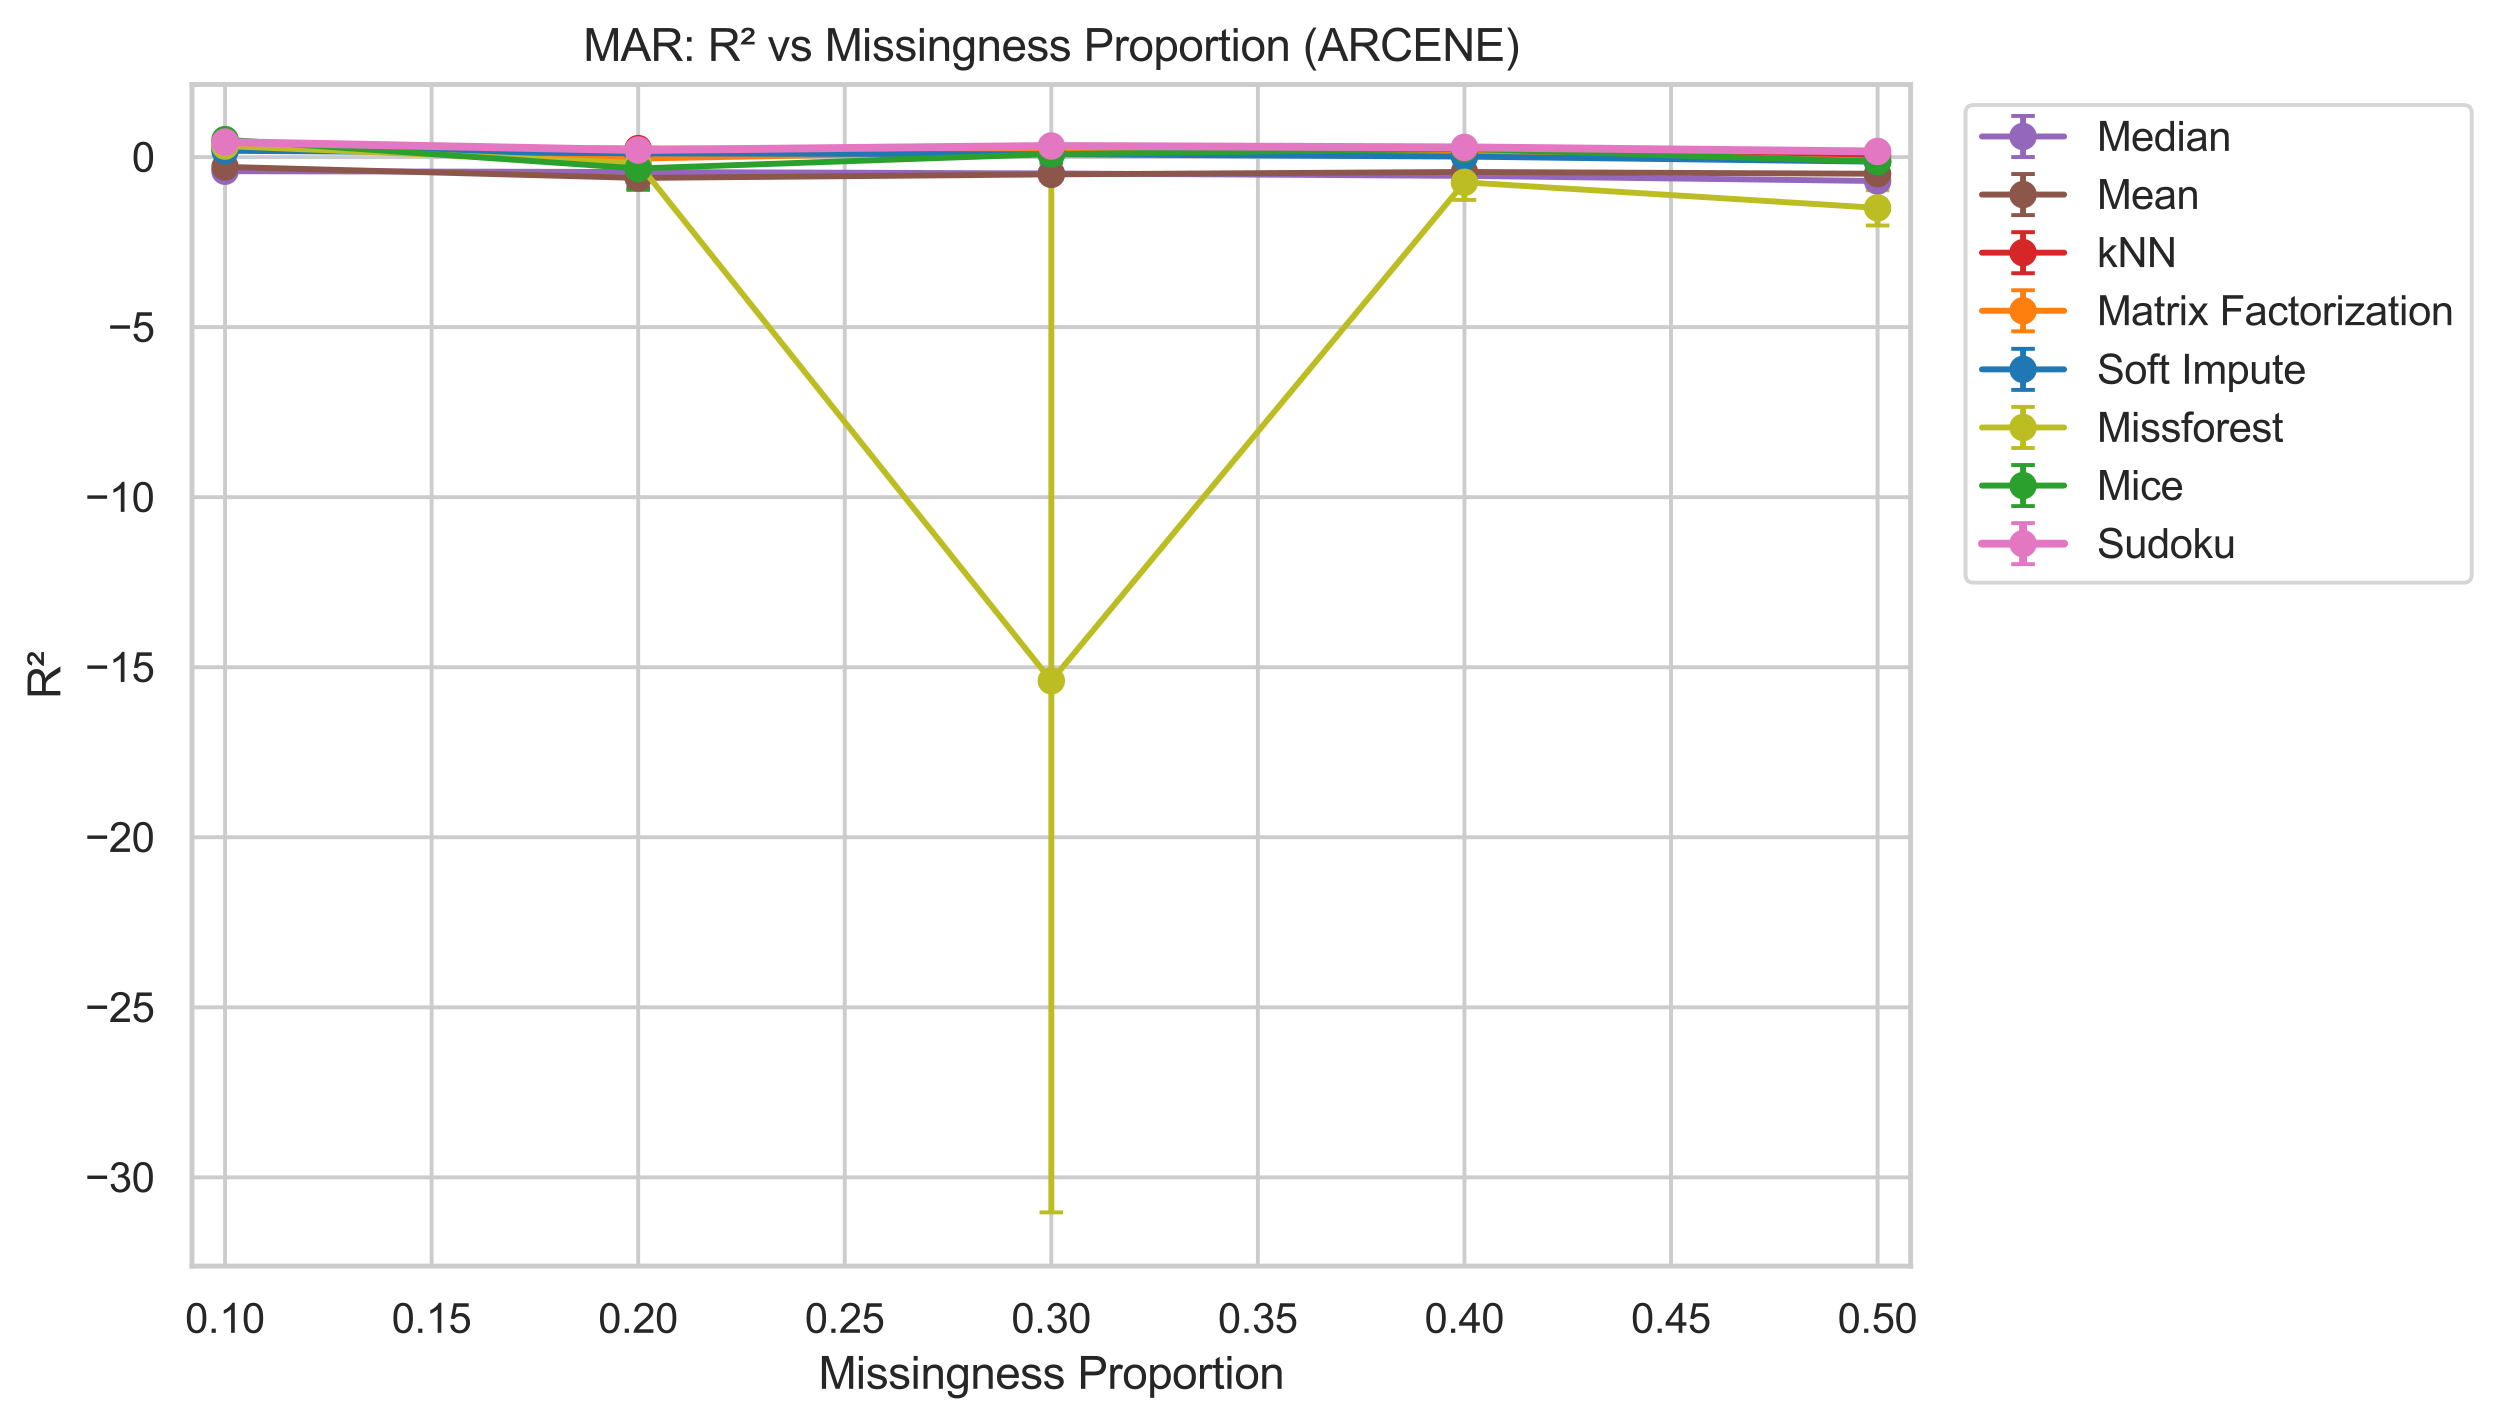 <?xml version="1.0" encoding="utf-8" standalone="no"?>
<!DOCTYPE svg PUBLIC "-//W3C//DTD SVG 1.1//EN"
  "http://www.w3.org/Graphics/SVG/1.1/DTD/svg11.dtd">
<svg xmlns:xlink="http://www.w3.org/1999/xlink" width="636.096pt" height="362.958pt" viewBox="0 0 636.096 362.958" xmlns="http://www.w3.org/2000/svg" version="1.1">
 <defs>
  <style type="text/css">*{stroke-linejoin: round; stroke-linecap: butt}</style>
 </defs>
 <g id="figure_1">
  <g id="patch_1">
   <path d="M -0 362.958 
L 636.096 362.958 
L 636.096 0 
L -0 0 
z
" style="fill: #ffffff"/>
  </g>
  <g id="axes_1">
   <g id="patch_2">
    <path d="M 48.851 322.142 
L 486.138 322.142 
L 486.138 21.499 
L 48.851 21.499 
z
" style="fill: #ffffff"/>
   </g>
   <g id="matplotlib.axis_1">
    <g id="xtick_1">
     <g id="line2d_1">
      <path d="M 57.261 322.142 
L 57.261 21.499 
" clip-path="url(#p043878be7f)" style="fill: none; stroke: #cccccc; stroke-linecap: round"/>
     </g>
     <g id="text_1">
      <!-- 0.10 -->
      <g style="fill: #262626" transform="translate(47.092 339.122) scale(0.104 -0.104)">
       <defs>
        <path id="ArialMT-30" d="M 266 2259 
Q 266 3072 433 3567 
Q 600 4063 929 4331 
Q 1259 4600 1759 4600 
Q 2128 4600 2406 4451 
Q 2684 4303 2865 4023 
Q 3047 3744 3150 3342 
Q 3253 2941 3253 2259 
Q 3253 1453 3087 958 
Q 2922 463 2592 192 
Q 2263 -78 1759 -78 
Q 1097 -78 719 397 
Q 266 969 266 2259 
z
M 844 2259 
Q 844 1131 1108 757 
Q 1372 384 1759 384 
Q 2147 384 2411 759 
Q 2675 1134 2675 2259 
Q 2675 3391 2411 3762 
Q 2147 4134 1753 4134 
Q 1366 4134 1134 3806 
Q 844 3388 844 2259 
z
" transform="scale(0.016)"/>
        <path id="ArialMT-2e" d="M 581 0 
L 581 641 
L 1222 641 
L 1222 0 
L 581 0 
z
" transform="scale(0.016)"/>
        <path id="ArialMT-31" d="M 2384 0 
L 1822 0 
L 1822 3584 
Q 1619 3391 1289 3197 
Q 959 3003 697 2906 
L 697 3450 
Q 1169 3672 1522 3987 
Q 1875 4303 2022 4600 
L 2384 4600 
L 2384 0 
z
" transform="scale(0.016)"/>
       </defs>
       <use xlink:href="#ArialMT-30"/>
       <use xlink:href="#ArialMT-2e" transform="translate(55.615 0)"/>
       <use xlink:href="#ArialMT-31" transform="translate(83.398 0)"/>
       <use xlink:href="#ArialMT-30" transform="translate(139.014 0)"/>
      </g>
     </g>
    </g>
    <g id="xtick_2">
     <g id="line2d_2">
      <path d="M 109.819 322.142 
L 109.819 21.499 
" clip-path="url(#p043878be7f)" style="fill: none; stroke: #cccccc; stroke-linecap: round"/>
     </g>
     <g id="text_2">
      <!-- 0.15 -->
      <g style="fill: #262626" transform="translate(99.651 339.122) scale(0.104 -0.104)">
       <defs>
        <path id="ArialMT-35" d="M 266 1200 
L 856 1250 
Q 922 819 1161 601 
Q 1400 384 1738 384 
Q 2144 384 2425 690 
Q 2706 997 2706 1503 
Q 2706 1984 2436 2262 
Q 2166 2541 1728 2541 
Q 1456 2541 1237 2417 
Q 1019 2294 894 2097 
L 366 2166 
L 809 4519 
L 3088 4519 
L 3088 3981 
L 1259 3981 
L 1013 2750 
Q 1425 3038 1878 3038 
Q 2478 3038 2890 2622 
Q 3303 2206 3303 1553 
Q 3303 931 2941 478 
Q 2500 -78 1738 -78 
Q 1113 -78 717 272 
Q 322 622 266 1200 
z
" transform="scale(0.016)"/>
       </defs>
       <use xlink:href="#ArialMT-30"/>
       <use xlink:href="#ArialMT-2e" transform="translate(55.615 0)"/>
       <use xlink:href="#ArialMT-31" transform="translate(83.398 0)"/>
       <use xlink:href="#ArialMT-35" transform="translate(139.014 0)"/>
      </g>
     </g>
    </g>
    <g id="xtick_3">
     <g id="line2d_3">
      <path d="M 162.378 322.142 
L 162.378 21.499 
" clip-path="url(#p043878be7f)" style="fill: none; stroke: #cccccc; stroke-linecap: round"/>
     </g>
     <g id="text_3">
      <!-- 0.20 -->
      <g style="fill: #262626" transform="translate(152.21 339.122) scale(0.104 -0.104)">
       <defs>
        <path id="ArialMT-32" d="M 3222 541 
L 3222 0 
L 194 0 
Q 188 203 259 391 
Q 375 700 629 1000 
Q 884 1300 1366 1694 
Q 2113 2306 2375 2664 
Q 2638 3022 2638 3341 
Q 2638 3675 2398 3904 
Q 2159 4134 1775 4134 
Q 1369 4134 1125 3890 
Q 881 3647 878 3216 
L 300 3275 
Q 359 3922 746 4261 
Q 1134 4600 1788 4600 
Q 2447 4600 2831 4234 
Q 3216 3869 3216 3328 
Q 3216 3053 3103 2787 
Q 2991 2522 2730 2228 
Q 2469 1934 1863 1422 
Q 1356 997 1212 845 
Q 1069 694 975 541 
L 3222 541 
z
" transform="scale(0.016)"/>
       </defs>
       <use xlink:href="#ArialMT-30"/>
       <use xlink:href="#ArialMT-2e" transform="translate(55.615 0)"/>
       <use xlink:href="#ArialMT-32" transform="translate(83.398 0)"/>
       <use xlink:href="#ArialMT-30" transform="translate(139.014 0)"/>
      </g>
     </g>
    </g>
    <g id="xtick_4">
     <g id="line2d_4">
      <path d="M 214.936 322.142 
L 214.936 21.499 
" clip-path="url(#p043878be7f)" style="fill: none; stroke: #cccccc; stroke-linecap: round"/>
     </g>
     <g id="text_4">
      <!-- 0.25 -->
      <g style="fill: #262626" transform="translate(204.768 339.122) scale(0.104 -0.104)">
       <use xlink:href="#ArialMT-30"/>
       <use xlink:href="#ArialMT-2e" transform="translate(55.615 0)"/>
       <use xlink:href="#ArialMT-32" transform="translate(83.398 0)"/>
       <use xlink:href="#ArialMT-35" transform="translate(139.014 0)"/>
      </g>
     </g>
    </g>
    <g id="xtick_5">
     <g id="line2d_5">
      <path d="M 267.495 322.142 
L 267.495 21.499 
" clip-path="url(#p043878be7f)" style="fill: none; stroke: #cccccc; stroke-linecap: round"/>
     </g>
     <g id="text_5">
      <!-- 0.30 -->
      <g style="fill: #262626" transform="translate(257.327 339.122) scale(0.104 -0.104)">
       <defs>
        <path id="ArialMT-33" d="M 269 1209 
L 831 1284 
Q 928 806 1161 595 
Q 1394 384 1728 384 
Q 2125 384 2398 659 
Q 2672 934 2672 1341 
Q 2672 1728 2419 1979 
Q 2166 2231 1775 2231 
Q 1616 2231 1378 2169 
L 1441 2663 
Q 1497 2656 1531 2656 
Q 1891 2656 2178 2843 
Q 2466 3031 2466 3422 
Q 2466 3731 2256 3934 
Q 2047 4138 1716 4138 
Q 1388 4138 1169 3931 
Q 950 3725 888 3313 
L 325 3413 
Q 428 3978 793 4289 
Q 1159 4600 1703 4600 
Q 2078 4600 2393 4439 
Q 2709 4278 2876 4000 
Q 3044 3722 3044 3409 
Q 3044 3113 2884 2869 
Q 2725 2625 2413 2481 
Q 2819 2388 3044 2092 
Q 3269 1797 3269 1353 
Q 3269 753 2831 336 
Q 2394 -81 1725 -81 
Q 1122 -81 723 278 
Q 325 638 269 1209 
z
" transform="scale(0.016)"/>
       </defs>
       <use xlink:href="#ArialMT-30"/>
       <use xlink:href="#ArialMT-2e" transform="translate(55.615 0)"/>
       <use xlink:href="#ArialMT-33" transform="translate(83.398 0)"/>
       <use xlink:href="#ArialMT-30" transform="translate(139.014 0)"/>
      </g>
     </g>
    </g>
    <g id="xtick_6">
     <g id="line2d_6">
      <path d="M 320.054 322.142 
L 320.054 21.499 
" clip-path="url(#p043878be7f)" style="fill: none; stroke: #cccccc; stroke-linecap: round"/>
     </g>
     <g id="text_6">
      <!-- 0.35 -->
      <g style="fill: #262626" transform="translate(309.885 339.122) scale(0.104 -0.104)">
       <use xlink:href="#ArialMT-30"/>
       <use xlink:href="#ArialMT-2e" transform="translate(55.615 0)"/>
       <use xlink:href="#ArialMT-33" transform="translate(83.398 0)"/>
       <use xlink:href="#ArialMT-35" transform="translate(139.014 0)"/>
      </g>
     </g>
    </g>
    <g id="xtick_7">
     <g id="line2d_7">
      <path d="M 372.612 322.142 
L 372.612 21.499 
" clip-path="url(#p043878be7f)" style="fill: none; stroke: #cccccc; stroke-linecap: round"/>
     </g>
     <g id="text_7">
      <!-- 0.40 -->
      <g style="fill: #262626" transform="translate(362.444 339.122) scale(0.104 -0.104)">
       <defs>
        <path id="ArialMT-34" d="M 2069 0 
L 2069 1097 
L 81 1097 
L 81 1613 
L 2172 4581 
L 2631 4581 
L 2631 1613 
L 3250 1613 
L 3250 1097 
L 2631 1097 
L 2631 0 
L 2069 0 
z
M 2069 1613 
L 2069 3678 
L 634 1613 
L 2069 1613 
z
" transform="scale(0.016)"/>
       </defs>
       <use xlink:href="#ArialMT-30"/>
       <use xlink:href="#ArialMT-2e" transform="translate(55.615 0)"/>
       <use xlink:href="#ArialMT-34" transform="translate(83.398 0)"/>
       <use xlink:href="#ArialMT-30" transform="translate(139.014 0)"/>
      </g>
     </g>
    </g>
    <g id="xtick_8">
     <g id="line2d_8">
      <path d="M 425.171 322.142 
L 425.171 21.499 
" clip-path="url(#p043878be7f)" style="fill: none; stroke: #cccccc; stroke-linecap: round"/>
     </g>
     <g id="text_8">
      <!-- 0.45 -->
      <g style="fill: #262626" transform="translate(415.002 339.122) scale(0.104 -0.104)">
       <use xlink:href="#ArialMT-30"/>
       <use xlink:href="#ArialMT-2e" transform="translate(55.615 0)"/>
       <use xlink:href="#ArialMT-34" transform="translate(83.398 0)"/>
       <use xlink:href="#ArialMT-35" transform="translate(139.014 0)"/>
      </g>
     </g>
    </g>
    <g id="xtick_9">
     <g id="line2d_9">
      <path d="M 477.729 322.142 
L 477.729 21.499 
" clip-path="url(#p043878be7f)" style="fill: none; stroke: #cccccc; stroke-linecap: round"/>
     </g>
     <g id="text_9">
      <!-- 0.50 -->
      <g style="fill: #262626" transform="translate(467.561 339.122) scale(0.104 -0.104)">
       <use xlink:href="#ArialMT-30"/>
       <use xlink:href="#ArialMT-2e" transform="translate(55.615 0)"/>
       <use xlink:href="#ArialMT-35" transform="translate(83.398 0)"/>
       <use xlink:href="#ArialMT-30" transform="translate(139.014 0)"/>
      </g>
     </g>
    </g>
    <g id="text_10">
     <!-- Missingness Proportion -->
     <g style="fill: #262626" transform="translate(208.255 353.359) scale(0.114 -0.114)">
      <defs>
       <path id="ArialMT-4d" d="M 475 0 
L 475 4581 
L 1388 4581 
L 2472 1338 
Q 2622 884 2691 659 
Q 2769 909 2934 1394 
L 4031 4581 
L 4847 4581 
L 4847 0 
L 4263 0 
L 4263 3834 
L 2931 0 
L 2384 0 
L 1059 3900 
L 1059 0 
L 475 0 
z
" transform="scale(0.016)"/>
       <path id="ArialMT-69" d="M 425 3934 
L 425 4581 
L 988 4581 
L 988 3934 
L 425 3934 
z
M 425 0 
L 425 3319 
L 988 3319 
L 988 0 
L 425 0 
z
" transform="scale(0.016)"/>
       <path id="ArialMT-73" d="M 197 991 
L 753 1078 
Q 800 744 1014 566 
Q 1228 388 1613 388 
Q 2000 388 2187 545 
Q 2375 703 2375 916 
Q 2375 1106 2209 1216 
Q 2094 1291 1634 1406 
Q 1016 1563 777 1677 
Q 538 1791 414 1992 
Q 291 2194 291 2438 
Q 291 2659 392 2848 
Q 494 3038 669 3163 
Q 800 3259 1026 3326 
Q 1253 3394 1513 3394 
Q 1903 3394 2198 3281 
Q 2494 3169 2634 2976 
Q 2775 2784 2828 2463 
L 2278 2388 
Q 2241 2644 2061 2787 
Q 1881 2931 1553 2931 
Q 1166 2931 1000 2803 
Q 834 2675 834 2503 
Q 834 2394 903 2306 
Q 972 2216 1119 2156 
Q 1203 2125 1616 2013 
Q 2213 1853 2448 1751 
Q 2684 1650 2818 1456 
Q 2953 1263 2953 975 
Q 2953 694 2789 445 
Q 2625 197 2315 61 
Q 2006 -75 1616 -75 
Q 969 -75 630 194 
Q 291 463 197 991 
z
" transform="scale(0.016)"/>
       <path id="ArialMT-6e" d="M 422 0 
L 422 3319 
L 928 3319 
L 928 2847 
Q 1294 3394 1984 3394 
Q 2284 3394 2536 3286 
Q 2788 3178 2913 3003 
Q 3038 2828 3088 2588 
Q 3119 2431 3119 2041 
L 3119 0 
L 2556 0 
L 2556 2019 
Q 2556 2363 2490 2533 
Q 2425 2703 2258 2804 
Q 2091 2906 1866 2906 
Q 1506 2906 1245 2678 
Q 984 2450 984 1813 
L 984 0 
L 422 0 
z
" transform="scale(0.016)"/>
       <path id="ArialMT-67" d="M 319 -275 
L 866 -356 
Q 900 -609 1056 -725 
Q 1266 -881 1628 -881 
Q 2019 -881 2231 -725 
Q 2444 -569 2519 -288 
Q 2563 -116 2559 434 
Q 2191 0 1641 0 
Q 956 0 581 494 
Q 206 988 206 1678 
Q 206 2153 378 2554 
Q 550 2956 876 3175 
Q 1203 3394 1644 3394 
Q 2231 3394 2613 2919 
L 2613 3319 
L 3131 3319 
L 3131 450 
Q 3131 -325 2973 -648 
Q 2816 -972 2473 -1159 
Q 2131 -1347 1631 -1347 
Q 1038 -1347 672 -1080 
Q 306 -813 319 -275 
z
M 784 1719 
Q 784 1066 1043 766 
Q 1303 466 1694 466 
Q 2081 466 2343 764 
Q 2606 1063 2606 1700 
Q 2606 2309 2336 2618 
Q 2066 2928 1684 2928 
Q 1309 2928 1046 2623 
Q 784 2319 784 1719 
z
" transform="scale(0.016)"/>
       <path id="ArialMT-65" d="M 2694 1069 
L 3275 997 
Q 3138 488 2766 206 
Q 2394 -75 1816 -75 
Q 1088 -75 661 373 
Q 234 822 234 1631 
Q 234 2469 665 2931 
Q 1097 3394 1784 3394 
Q 2450 3394 2872 2941 
Q 3294 2488 3294 1666 
Q 3294 1616 3291 1516 
L 816 1516 
Q 847 969 1125 678 
Q 1403 388 1819 388 
Q 2128 388 2347 550 
Q 2566 713 2694 1069 
z
M 847 1978 
L 2700 1978 
Q 2663 2397 2488 2606 
Q 2219 2931 1791 2931 
Q 1403 2931 1139 2672 
Q 875 2413 847 1978 
z
" transform="scale(0.016)"/>
       <path id="ArialMT-20" transform="scale(0.016)"/>
       <path id="ArialMT-50" d="M 494 0 
L 494 4581 
L 2222 4581 
Q 2678 4581 2919 4538 
Q 3256 4481 3484 4323 
Q 3713 4166 3852 3881 
Q 3991 3597 3991 3256 
Q 3991 2672 3619 2267 
Q 3247 1863 2275 1863 
L 1100 1863 
L 1100 0 
L 494 0 
z
M 1100 2403 
L 2284 2403 
Q 2872 2403 3119 2622 
Q 3366 2841 3366 3238 
Q 3366 3525 3220 3729 
Q 3075 3934 2838 4000 
Q 2684 4041 2272 4041 
L 1100 4041 
L 1100 2403 
z
" transform="scale(0.016)"/>
       <path id="ArialMT-72" d="M 416 0 
L 416 3319 
L 922 3319 
L 922 2816 
Q 1116 3169 1280 3281 
Q 1444 3394 1641 3394 
Q 1925 3394 2219 3213 
L 2025 2691 
Q 1819 2813 1613 2813 
Q 1428 2813 1281 2702 
Q 1134 2591 1072 2394 
Q 978 2094 978 1738 
L 978 0 
L 416 0 
z
" transform="scale(0.016)"/>
       <path id="ArialMT-6f" d="M 213 1659 
Q 213 2581 725 3025 
Q 1153 3394 1769 3394 
Q 2453 3394 2887 2945 
Q 3322 2497 3322 1706 
Q 3322 1066 3130 698 
Q 2938 331 2570 128 
Q 2203 -75 1769 -75 
Q 1072 -75 642 372 
Q 213 819 213 1659 
z
M 791 1659 
Q 791 1022 1069 705 
Q 1347 388 1769 388 
Q 2188 388 2466 706 
Q 2744 1025 2744 1678 
Q 2744 2294 2464 2611 
Q 2184 2928 1769 2928 
Q 1347 2928 1069 2612 
Q 791 2297 791 1659 
z
" transform="scale(0.016)"/>
       <path id="ArialMT-70" d="M 422 -1272 
L 422 3319 
L 934 3319 
L 934 2888 
Q 1116 3141 1344 3267 
Q 1572 3394 1897 3394 
Q 2322 3394 2647 3175 
Q 2972 2956 3137 2557 
Q 3303 2159 3303 1684 
Q 3303 1175 3120 767 
Q 2938 359 2589 142 
Q 2241 -75 1856 -75 
Q 1575 -75 1351 44 
Q 1128 163 984 344 
L 984 -1272 
L 422 -1272 
z
M 931 1641 
Q 931 1000 1190 694 
Q 1450 388 1819 388 
Q 2194 388 2461 705 
Q 2728 1022 2728 1688 
Q 2728 2322 2467 2637 
Q 2206 2953 1844 2953 
Q 1484 2953 1207 2617 
Q 931 2281 931 1641 
z
" transform="scale(0.016)"/>
       <path id="ArialMT-74" d="M 1650 503 
L 1731 6 
Q 1494 -44 1306 -44 
Q 1000 -44 831 53 
Q 663 150 594 308 
Q 525 466 525 972 
L 525 2881 
L 113 2881 
L 113 3319 
L 525 3319 
L 525 4141 
L 1084 4478 
L 1084 3319 
L 1650 3319 
L 1650 2881 
L 1084 2881 
L 1084 941 
Q 1084 700 1114 631 
Q 1144 563 1211 522 
Q 1278 481 1403 481 
Q 1497 481 1650 503 
z
" transform="scale(0.016)"/>
      </defs>
      <use xlink:href="#ArialMT-4d"/>
      <use xlink:href="#ArialMT-69" transform="translate(83.301 0)"/>
      <use xlink:href="#ArialMT-73" transform="translate(105.518 0)"/>
      <use xlink:href="#ArialMT-73" transform="translate(155.518 0)"/>
      <use xlink:href="#ArialMT-69" transform="translate(205.518 0)"/>
      <use xlink:href="#ArialMT-6e" transform="translate(227.734 0)"/>
      <use xlink:href="#ArialMT-67" transform="translate(283.35 0)"/>
      <use xlink:href="#ArialMT-6e" transform="translate(338.965 0)"/>
      <use xlink:href="#ArialMT-65" transform="translate(394.58 0)"/>
      <use xlink:href="#ArialMT-73" transform="translate(450.195 0)"/>
      <use xlink:href="#ArialMT-73" transform="translate(500.195 0)"/>
      <use xlink:href="#ArialMT-20" transform="translate(550.195 0)"/>
      <use xlink:href="#ArialMT-50" transform="translate(577.979 0)"/>
      <use xlink:href="#ArialMT-72" transform="translate(644.678 0)"/>
      <use xlink:href="#ArialMT-6f" transform="translate(677.979 0)"/>
      <use xlink:href="#ArialMT-70" transform="translate(733.594 0)"/>
      <use xlink:href="#ArialMT-6f" transform="translate(789.209 0)"/>
      <use xlink:href="#ArialMT-72" transform="translate(844.824 0)"/>
      <use xlink:href="#ArialMT-74" transform="translate(878.125 0)"/>
      <use xlink:href="#ArialMT-69" transform="translate(905.908 0)"/>
      <use xlink:href="#ArialMT-6f" transform="translate(928.125 0)"/>
      <use xlink:href="#ArialMT-6e" transform="translate(983.74 0)"/>
     </g>
    </g>
   </g>
   <g id="matplotlib.axis_2">
    <g id="ytick_1">
     <g id="line2d_10">
      <path d="M 48.851 299.561 
L 486.138 299.561 
" clip-path="url(#p043878be7f)" style="fill: none; stroke: #cccccc; stroke-linecap: round"/>
     </g>
     <g id="text_11">
      <!-- −30 -->
      <g style="fill: #262626" transform="translate(21.626 303.301) scale(0.104 -0.104)">
       <defs>
        <path id="ArialMT-2212" d="M 3381 1997 
L 356 1997 
L 356 2522 
L 3381 2522 
L 3381 1997 
z
" transform="scale(0.016)"/>
       </defs>
       <use xlink:href="#ArialMT-2212"/>
       <use xlink:href="#ArialMT-33" transform="translate(58.398 0)"/>
       <use xlink:href="#ArialMT-30" transform="translate(114.014 0)"/>
      </g>
     </g>
    </g>
    <g id="ytick_2">
     <g id="line2d_11">
      <path d="M 48.851 256.295 
L 486.138 256.295 
" clip-path="url(#p043878be7f)" style="fill: none; stroke: #cccccc; stroke-linecap: round"/>
     </g>
     <g id="text_12">
      <!-- −25 -->
      <g style="fill: #262626" transform="translate(21.626 260.035) scale(0.104 -0.104)">
       <use xlink:href="#ArialMT-2212"/>
       <use xlink:href="#ArialMT-32" transform="translate(58.398 0)"/>
       <use xlink:href="#ArialMT-35" transform="translate(114.014 0)"/>
      </g>
     </g>
    </g>
    <g id="ytick_3">
     <g id="line2d_12">
      <path d="M 48.851 213.029 
L 486.138 213.029 
" clip-path="url(#p043878be7f)" style="fill: none; stroke: #cccccc; stroke-linecap: round"/>
     </g>
     <g id="text_13">
      <!-- −20 -->
      <g style="fill: #262626" transform="translate(21.626 216.769) scale(0.104 -0.104)">
       <use xlink:href="#ArialMT-2212"/>
       <use xlink:href="#ArialMT-32" transform="translate(58.398 0)"/>
       <use xlink:href="#ArialMT-30" transform="translate(114.014 0)"/>
      </g>
     </g>
    </g>
    <g id="ytick_4">
     <g id="line2d_13">
      <path d="M 48.851 169.763 
L 486.138 169.763 
" clip-path="url(#p043878be7f)" style="fill: none; stroke: #cccccc; stroke-linecap: round"/>
     </g>
     <g id="text_14">
      <!-- −15 -->
      <g style="fill: #262626" transform="translate(21.626 173.503) scale(0.104 -0.104)">
       <use xlink:href="#ArialMT-2212"/>
       <use xlink:href="#ArialMT-31" transform="translate(58.398 0)"/>
       <use xlink:href="#ArialMT-35" transform="translate(114.014 0)"/>
      </g>
     </g>
    </g>
    <g id="ytick_5">
     <g id="line2d_14">
      <path d="M 48.851 126.497 
L 486.138 126.497 
" clip-path="url(#p043878be7f)" style="fill: none; stroke: #cccccc; stroke-linecap: round"/>
     </g>
     <g id="text_15">
      <!-- −10 -->
      <g style="fill: #262626" transform="translate(21.626 130.237) scale(0.104 -0.104)">
       <use xlink:href="#ArialMT-2212"/>
       <use xlink:href="#ArialMT-31" transform="translate(58.398 0)"/>
       <use xlink:href="#ArialMT-30" transform="translate(114.014 0)"/>
      </g>
     </g>
    </g>
    <g id="ytick_6">
     <g id="line2d_15">
      <path d="M 48.851 83.231 
L 486.138 83.231 
" clip-path="url(#p043878be7f)" style="fill: none; stroke: #cccccc; stroke-linecap: round"/>
     </g>
     <g id="text_16">
      <!-- −5 -->
      <g style="fill: #262626" transform="translate(27.437 86.971) scale(0.104 -0.104)">
       <use xlink:href="#ArialMT-2212"/>
       <use xlink:href="#ArialMT-35" transform="translate(58.398 0)"/>
      </g>
     </g>
    </g>
    <g id="ytick_7">
     <g id="line2d_16">
      <path d="M 48.851 39.965 
L 486.138 39.965 
" clip-path="url(#p043878be7f)" style="fill: none; stroke: #cccccc; stroke-linecap: round"/>
     </g>
     <g id="text_17">
      <!-- 0 -->
      <g style="fill: #262626" transform="translate(33.54 43.705) scale(0.104 -0.104)">
       <use xlink:href="#ArialMT-30"/>
      </g>
     </g>
    </g>
    <g id="text_18">
     <!-- R² -->
     <g style="fill: #262626" transform="translate(15.36 177.835) rotate(-90) scale(0.114 -0.114)">
      <defs>
       <path id="ArialMT-52" d="M 503 0 
L 503 4581 
L 2534 4581 
Q 3147 4581 3465 4457 
Q 3784 4334 3975 4021 
Q 4166 3709 4166 3331 
Q 4166 2844 3850 2509 
Q 3534 2175 2875 2084 
Q 3116 1969 3241 1856 
Q 3506 1613 3744 1247 
L 4541 0 
L 3778 0 
L 3172 953 
Q 2906 1366 2734 1584 
Q 2563 1803 2427 1890 
Q 2291 1978 2150 2013 
Q 2047 2034 1813 2034 
L 1109 2034 
L 1109 0 
L 503 0 
z
M 1109 2559 
L 2413 2559 
Q 2828 2559 3062 2645 
Q 3297 2731 3419 2920 
Q 3541 3109 3541 3331 
Q 3541 3656 3305 3865 
Q 3069 4075 2559 4075 
L 1109 4075 
L 1109 2559 
z
" transform="scale(0.016)"/>
       <path id="ArialMT-b2" d="M 78 2291 
Q 97 2469 225 2647 
Q 422 2916 872 3242 
Q 1322 3569 1406 3663 
Q 1522 3791 1522 3925 
Q 1522 4075 1412 4172 
Q 1303 4269 1091 4269 
Q 884 4269 782 4195 
Q 681 4122 616 3913 
L 144 3963 
Q 234 4309 457 4473 
Q 681 4638 1100 4638 
Q 1572 4638 1792 4453 
Q 2013 4269 2013 4003 
Q 2013 3741 1828 3506 
Q 1688 3331 1188 2972 
Q 928 2781 819 2669 
L 2025 2669 
L 2025 2291 
L 78 2291 
z
" transform="scale(0.016)"/>
      </defs>
      <use xlink:href="#ArialMT-52"/>
      <use xlink:href="#ArialMT-b2" transform="translate(72.217 0)"/>
     </g>
    </g>
   </g>
   <g id="LineCollection_1">
    <path d="M 57.261 44.133 
L 57.261 42.989 
" clip-path="url(#p043878be7f)" style="fill: none; stroke: #9467bd; stroke-width: 1.5"/>
    <path d="M 162.378 44.332 
L 162.378 43.173 
" clip-path="url(#p043878be7f)" style="fill: none; stroke: #9467bd; stroke-width: 1.5"/>
    <path d="M 267.495 44.786 
L 267.495 43.469 
" clip-path="url(#p043878be7f)" style="fill: none; stroke: #9467bd; stroke-width: 1.5"/>
    <path d="M 372.612 45.537 
L 372.612 43.958 
" clip-path="url(#p043878be7f)" style="fill: none; stroke: #9467bd; stroke-width: 1.5"/>
    <path d="M 477.729 47.281 
L 477.729 44.841 
" clip-path="url(#p043878be7f)" style="fill: none; stroke: #9467bd; stroke-width: 1.5"/>
   </g>
   <g id="line2d_17">
    <defs>
     <path id="m1b7dcbbb45" d="M 3 0 
L -3 -0 
" style="stroke: #9467bd"/>
    </defs>
    <g clip-path="url(#p043878be7f)">
     <use xlink:href="#m1b7dcbbb45" x="57.261" y="44.133" style="fill: #9467bd; stroke: #9467bd"/>
     <use xlink:href="#m1b7dcbbb45" x="162.378" y="44.332" style="fill: #9467bd; stroke: #9467bd"/>
     <use xlink:href="#m1b7dcbbb45" x="267.495" y="44.786" style="fill: #9467bd; stroke: #9467bd"/>
     <use xlink:href="#m1b7dcbbb45" x="372.612" y="45.537" style="fill: #9467bd; stroke: #9467bd"/>
     <use xlink:href="#m1b7dcbbb45" x="477.729" y="47.281" style="fill: #9467bd; stroke: #9467bd"/>
    </g>
   </g>
   <g id="line2d_18">
    <g clip-path="url(#p043878be7f)">
     <use xlink:href="#m1b7dcbbb45" x="57.261" y="42.989" style="fill: #9467bd; stroke: #9467bd"/>
     <use xlink:href="#m1b7dcbbb45" x="162.378" y="43.173" style="fill: #9467bd; stroke: #9467bd"/>
     <use xlink:href="#m1b7dcbbb45" x="267.495" y="43.469" style="fill: #9467bd; stroke: #9467bd"/>
     <use xlink:href="#m1b7dcbbb45" x="372.612" y="43.958" style="fill: #9467bd; stroke: #9467bd"/>
     <use xlink:href="#m1b7dcbbb45" x="477.729" y="44.841" style="fill: #9467bd; stroke: #9467bd"/>
    </g>
   </g>
   <g id="LineCollection_2">
    <path d="M 57.261 43.147 
L 57.261 41.771 
" clip-path="url(#p043878be7f)" style="fill: none; stroke: #8c564b; stroke-width: 1.5"/>
    <path d="M 162.378 47.777 
L 162.378 42.769 
" clip-path="url(#p043878be7f)" style="fill: none; stroke: #8c564b; stroke-width: 1.5"/>
    <path d="M 267.495 45.728 
L 267.495 43.013 
" clip-path="url(#p043878be7f)" style="fill: none; stroke: #8c564b; stroke-width: 1.5"/>
    <path d="M 372.612 44.62 
L 372.612 42.883 
" clip-path="url(#p043878be7f)" style="fill: none; stroke: #8c564b; stroke-width: 1.5"/>
    <path d="M 477.729 45.161 
L 477.729 43.261 
" clip-path="url(#p043878be7f)" style="fill: none; stroke: #8c564b; stroke-width: 1.5"/>
   </g>
   <g id="line2d_19">
    <defs>
     <path id="m3727754c42" d="M 3 0 
L -3 -0 
" style="stroke: #8c564b"/>
    </defs>
    <g clip-path="url(#p043878be7f)">
     <use xlink:href="#m3727754c42" x="57.261" y="43.147" style="fill: #8c564b; stroke: #8c564b"/>
     <use xlink:href="#m3727754c42" x="162.378" y="47.777" style="fill: #8c564b; stroke: #8c564b"/>
     <use xlink:href="#m3727754c42" x="267.495" y="45.728" style="fill: #8c564b; stroke: #8c564b"/>
     <use xlink:href="#m3727754c42" x="372.612" y="44.62" style="fill: #8c564b; stroke: #8c564b"/>
     <use xlink:href="#m3727754c42" x="477.729" y="45.161" style="fill: #8c564b; stroke: #8c564b"/>
    </g>
   </g>
   <g id="line2d_20">
    <g clip-path="url(#p043878be7f)">
     <use xlink:href="#m3727754c42" x="57.261" y="41.771" style="fill: #8c564b; stroke: #8c564b"/>
     <use xlink:href="#m3727754c42" x="162.378" y="42.769" style="fill: #8c564b; stroke: #8c564b"/>
     <use xlink:href="#m3727754c42" x="267.495" y="43.013" style="fill: #8c564b; stroke: #8c564b"/>
     <use xlink:href="#m3727754c42" x="372.612" y="42.883" style="fill: #8c564b; stroke: #8c564b"/>
     <use xlink:href="#m3727754c42" x="477.729" y="43.261" style="fill: #8c564b; stroke: #8c564b"/>
    </g>
   </g>
   <g id="LineCollection_3">
    <path d="M 57.261 38.375 
L 57.261 36.886 
" clip-path="url(#p043878be7f)" style="fill: none; stroke: #d62728; stroke-width: 1.5"/>
    <path d="M 162.378 38.489 
L 162.378 37.136 
" clip-path="url(#p043878be7f)" style="fill: none; stroke: #d62728; stroke-width: 1.5"/>
    <path d="M 267.495 38.641 
L 267.495 37.35 
" clip-path="url(#p043878be7f)" style="fill: none; stroke: #d62728; stroke-width: 1.5"/>
    <path d="M 372.612 39.171 
L 372.612 37.825 
" clip-path="url(#p043878be7f)" style="fill: none; stroke: #d62728; stroke-width: 1.5"/>
    <path d="M 477.729 40.204 
L 477.729 38.833 
" clip-path="url(#p043878be7f)" style="fill: none; stroke: #d62728; stroke-width: 1.5"/>
   </g>
   <g id="line2d_21">
    <defs>
     <path id="mb63517c825" d="M 3 0 
L -3 -0 
" style="stroke: #d62728"/>
    </defs>
    <g clip-path="url(#p043878be7f)">
     <use xlink:href="#mb63517c825" x="57.261" y="38.375" style="fill: #d62728; stroke: #d62728"/>
     <use xlink:href="#mb63517c825" x="162.378" y="38.489" style="fill: #d62728; stroke: #d62728"/>
     <use xlink:href="#mb63517c825" x="267.495" y="38.641" style="fill: #d62728; stroke: #d62728"/>
     <use xlink:href="#mb63517c825" x="372.612" y="39.171" style="fill: #d62728; stroke: #d62728"/>
     <use xlink:href="#mb63517c825" x="477.729" y="40.204" style="fill: #d62728; stroke: #d62728"/>
    </g>
   </g>
   <g id="line2d_22">
    <g clip-path="url(#p043878be7f)">
     <use xlink:href="#mb63517c825" x="57.261" y="36.886" style="fill: #d62728; stroke: #d62728"/>
     <use xlink:href="#mb63517c825" x="162.378" y="37.136" style="fill: #d62728; stroke: #d62728"/>
     <use xlink:href="#mb63517c825" x="267.495" y="37.35" style="fill: #d62728; stroke: #d62728"/>
     <use xlink:href="#mb63517c825" x="372.612" y="37.825" style="fill: #d62728; stroke: #d62728"/>
     <use xlink:href="#mb63517c825" x="477.729" y="38.833" style="fill: #d62728; stroke: #d62728"/>
    </g>
   </g>
   <g id="LineCollection_4">
    <path d="M 57.261 36.673 
L 57.261 35.803 
" clip-path="url(#p043878be7f)" style="fill: none; stroke: #ff7f0e; stroke-width: 1.5"/>
    <path d="M 162.378 43.905 
L 162.378 36.772 
" clip-path="url(#p043878be7f)" style="fill: none; stroke: #ff7f0e; stroke-width: 1.5"/>
    <path d="M 267.495 39.732 
L 267.495 37.13 
" clip-path="url(#p043878be7f)" style="fill: none; stroke: #ff7f0e; stroke-width: 1.5"/>
    <path d="M 372.612 39.166 
L 372.612 37.841 
" clip-path="url(#p043878be7f)" style="fill: none; stroke: #ff7f0e; stroke-width: 1.5"/>
    <path d="M 477.729 41.83 
L 477.729 39.934 
" clip-path="url(#p043878be7f)" style="fill: none; stroke: #ff7f0e; stroke-width: 1.5"/>
   </g>
   <g id="line2d_23">
    <defs>
     <path id="m98bee8cc5c" d="M 3 0 
L -3 -0 
" style="stroke: #ff7f0e"/>
    </defs>
    <g clip-path="url(#p043878be7f)">
     <use xlink:href="#m98bee8cc5c" x="57.261" y="36.673" style="fill: #ff7f0e; stroke: #ff7f0e"/>
     <use xlink:href="#m98bee8cc5c" x="162.378" y="43.905" style="fill: #ff7f0e; stroke: #ff7f0e"/>
     <use xlink:href="#m98bee8cc5c" x="267.495" y="39.732" style="fill: #ff7f0e; stroke: #ff7f0e"/>
     <use xlink:href="#m98bee8cc5c" x="372.612" y="39.166" style="fill: #ff7f0e; stroke: #ff7f0e"/>
     <use xlink:href="#m98bee8cc5c" x="477.729" y="41.83" style="fill: #ff7f0e; stroke: #ff7f0e"/>
    </g>
   </g>
   <g id="line2d_24">
    <g clip-path="url(#p043878be7f)">
     <use xlink:href="#m98bee8cc5c" x="57.261" y="35.803" style="fill: #ff7f0e; stroke: #ff7f0e"/>
     <use xlink:href="#m98bee8cc5c" x="162.378" y="36.772" style="fill: #ff7f0e; stroke: #ff7f0e"/>
     <use xlink:href="#m98bee8cc5c" x="267.495" y="37.13" style="fill: #ff7f0e; stroke: #ff7f0e"/>
     <use xlink:href="#m98bee8cc5c" x="372.612" y="37.841" style="fill: #ff7f0e; stroke: #ff7f0e"/>
     <use xlink:href="#m98bee8cc5c" x="477.729" y="39.934" style="fill: #ff7f0e; stroke: #ff7f0e"/>
    </g>
   </g>
   <g id="LineCollection_5">
    <path d="M 57.261 38.718 
L 57.261 38.025 
" clip-path="url(#p043878be7f)" style="fill: none; stroke: #1f77b4; stroke-width: 1.5"/>
    <path d="M 162.378 39.511 
L 162.378 38.536 
" clip-path="url(#p043878be7f)" style="fill: none; stroke: #1f77b4; stroke-width: 1.5"/>
    <path d="M 267.495 39.711 
L 267.495 38.811 
" clip-path="url(#p043878be7f)" style="fill: none; stroke: #1f77b4; stroke-width: 1.5"/>
    <path d="M 372.612 40.402 
L 372.612 39.277 
" clip-path="url(#p043878be7f)" style="fill: none; stroke: #1f77b4; stroke-width: 1.5"/>
    <path d="M 477.729 41.92 
L 477.729 40.363 
" clip-path="url(#p043878be7f)" style="fill: none; stroke: #1f77b4; stroke-width: 1.5"/>
   </g>
   <g id="line2d_25">
    <defs>
     <path id="mb966ce6df4" d="M 3 0 
L -3 -0 
" style="stroke: #1f77b4"/>
    </defs>
    <g clip-path="url(#p043878be7f)">
     <use xlink:href="#mb966ce6df4" x="57.261" y="38.718" style="fill: #1f77b4; stroke: #1f77b4"/>
     <use xlink:href="#mb966ce6df4" x="162.378" y="39.511" style="fill: #1f77b4; stroke: #1f77b4"/>
     <use xlink:href="#mb966ce6df4" x="267.495" y="39.711" style="fill: #1f77b4; stroke: #1f77b4"/>
     <use xlink:href="#mb966ce6df4" x="372.612" y="40.402" style="fill: #1f77b4; stroke: #1f77b4"/>
     <use xlink:href="#mb966ce6df4" x="477.729" y="41.92" style="fill: #1f77b4; stroke: #1f77b4"/>
    </g>
   </g>
   <g id="line2d_26">
    <g clip-path="url(#p043878be7f)">
     <use xlink:href="#mb966ce6df4" x="57.261" y="38.025" style="fill: #1f77b4; stroke: #1f77b4"/>
     <use xlink:href="#mb966ce6df4" x="162.378" y="38.536" style="fill: #1f77b4; stroke: #1f77b4"/>
     <use xlink:href="#mb966ce6df4" x="267.495" y="38.811" style="fill: #1f77b4; stroke: #1f77b4"/>
     <use xlink:href="#mb966ce6df4" x="372.612" y="39.277" style="fill: #1f77b4; stroke: #1f77b4"/>
     <use xlink:href="#mb966ce6df4" x="477.729" y="40.363" style="fill: #1f77b4; stroke: #1f77b4"/>
    </g>
   </g>
   <g id="LineCollection_6">
    <path d="M 57.261 38.496 
L 57.261 35.835 
" clip-path="url(#p043878be7f)" style="fill: none; stroke: #bcbd22; stroke-width: 1.5"/>
    <path d="M 162.378 45.617 
L 162.378 37.412 
" clip-path="url(#p043878be7f)" style="fill: none; stroke: #bcbd22; stroke-width: 1.5"/>
    <path d="M 267.495 308.477 
L 267.495 37.991 
" clip-path="url(#p043878be7f)" style="fill: none; stroke: #bcbd22; stroke-width: 1.5"/>
    <path d="M 372.612 50.856 
L 372.612 41.912 
" clip-path="url(#p043878be7f)" style="fill: none; stroke: #bcbd22; stroke-width: 1.5"/>
    <path d="M 477.729 57.384 
L 477.729 48.411 
" clip-path="url(#p043878be7f)" style="fill: none; stroke: #bcbd22; stroke-width: 1.5"/>
   </g>
   <g id="line2d_27">
    <defs>
     <path id="maa6c2c8a59" d="M 3 0 
L -3 -0 
" style="stroke: #bcbd22"/>
    </defs>
    <g clip-path="url(#p043878be7f)">
     <use xlink:href="#maa6c2c8a59" x="57.261" y="38.496" style="fill: #bcbd22; stroke: #bcbd22"/>
     <use xlink:href="#maa6c2c8a59" x="162.378" y="45.617" style="fill: #bcbd22; stroke: #bcbd22"/>
     <use xlink:href="#maa6c2c8a59" x="267.495" y="308.477" style="fill: #bcbd22; stroke: #bcbd22"/>
     <use xlink:href="#maa6c2c8a59" x="372.612" y="50.856" style="fill: #bcbd22; stroke: #bcbd22"/>
     <use xlink:href="#maa6c2c8a59" x="477.729" y="57.384" style="fill: #bcbd22; stroke: #bcbd22"/>
    </g>
   </g>
   <g id="line2d_28">
    <g clip-path="url(#p043878be7f)">
     <use xlink:href="#maa6c2c8a59" x="57.261" y="35.835" style="fill: #bcbd22; stroke: #bcbd22"/>
     <use xlink:href="#maa6c2c8a59" x="162.378" y="37.412" style="fill: #bcbd22; stroke: #bcbd22"/>
     <use xlink:href="#maa6c2c8a59" x="267.495" y="37.991" style="fill: #bcbd22; stroke: #bcbd22"/>
     <use xlink:href="#maa6c2c8a59" x="372.612" y="41.912" style="fill: #bcbd22; stroke: #bcbd22"/>
     <use xlink:href="#maa6c2c8a59" x="477.729" y="48.411" style="fill: #bcbd22; stroke: #bcbd22"/>
    </g>
   </g>
   <g id="LineCollection_7">
    <path d="M 57.261 35.877 
L 57.261 35.164 
" clip-path="url(#p043878be7f)" style="fill: none; stroke: #2ca02c; stroke-width: 1.5"/>
    <path d="M 162.378 48.294 
L 162.378 37.436 
" clip-path="url(#p043878be7f)" style="fill: none; stroke: #2ca02c; stroke-width: 1.5"/>
    <path d="M 267.495 41.448 
L 267.495 36.967 
" clip-path="url(#p043878be7f)" style="fill: none; stroke: #2ca02c; stroke-width: 1.5"/>
    <path d="M 372.612 38.584 
L 372.612 37.202 
" clip-path="url(#p043878be7f)" style="fill: none; stroke: #2ca02c; stroke-width: 1.5"/>
    <path d="M 477.729 42.378 
L 477.729 39.86 
" clip-path="url(#p043878be7f)" style="fill: none; stroke: #2ca02c; stroke-width: 1.5"/>
   </g>
   <g id="line2d_29">
    <defs>
     <path id="mded9064dae" d="M 3 0 
L -3 -0 
" style="stroke: #2ca02c"/>
    </defs>
    <g clip-path="url(#p043878be7f)">
     <use xlink:href="#mded9064dae" x="57.261" y="35.877" style="fill: #2ca02c; stroke: #2ca02c"/>
     <use xlink:href="#mded9064dae" x="162.378" y="48.294" style="fill: #2ca02c; stroke: #2ca02c"/>
     <use xlink:href="#mded9064dae" x="267.495" y="41.448" style="fill: #2ca02c; stroke: #2ca02c"/>
     <use xlink:href="#mded9064dae" x="372.612" y="38.584" style="fill: #2ca02c; stroke: #2ca02c"/>
     <use xlink:href="#mded9064dae" x="477.729" y="42.378" style="fill: #2ca02c; stroke: #2ca02c"/>
    </g>
   </g>
   <g id="line2d_30">
    <g clip-path="url(#p043878be7f)">
     <use xlink:href="#mded9064dae" x="57.261" y="35.164" style="fill: #2ca02c; stroke: #2ca02c"/>
     <use xlink:href="#mded9064dae" x="162.378" y="37.436" style="fill: #2ca02c; stroke: #2ca02c"/>
     <use xlink:href="#mded9064dae" x="267.495" y="36.967" style="fill: #2ca02c; stroke: #2ca02c"/>
     <use xlink:href="#mded9064dae" x="372.612" y="37.202" style="fill: #2ca02c; stroke: #2ca02c"/>
     <use xlink:href="#mded9064dae" x="477.729" y="39.86" style="fill: #2ca02c; stroke: #2ca02c"/>
    </g>
   </g>
   <g id="line2d_31">
    <path d="M 57.261 43.561 
L 162.378 43.753 
L 267.495 44.127 
L 372.612 44.748 
L 477.729 46.061 
" clip-path="url(#p043878be7f)" style="fill: none; stroke: #9467bd; stroke-width: 1.5; stroke-linecap: round"/>
    <defs>
     <path id="m7faeb12bdb" d="M 0 3 
C 0.796 3 1.559 2.684 2.121 2.121 
C 2.684 1.559 3 0.796 3 0 
C 3 -0.796 2.684 -1.559 2.121 -2.121 
C 1.559 -2.684 0.796 -3 0 -3 
C -0.796 -3 -1.559 -2.684 -2.121 -2.121 
C -2.684 -1.559 -3 -0.796 -3 0 
C -3 0.796 -2.684 1.559 -2.121 2.121 
C -1.559 2.684 -0.796 3 0 3 
z
" style="stroke: #9467bd"/>
    </defs>
    <g clip-path="url(#p043878be7f)">
     <use xlink:href="#m7faeb12bdb" x="57.261" y="43.561" style="fill: #9467bd; stroke: #9467bd"/>
     <use xlink:href="#m7faeb12bdb" x="162.378" y="43.753" style="fill: #9467bd; stroke: #9467bd"/>
     <use xlink:href="#m7faeb12bdb" x="267.495" y="44.127" style="fill: #9467bd; stroke: #9467bd"/>
     <use xlink:href="#m7faeb12bdb" x="372.612" y="44.748" style="fill: #9467bd; stroke: #9467bd"/>
     <use xlink:href="#m7faeb12bdb" x="477.729" y="46.061" style="fill: #9467bd; stroke: #9467bd"/>
    </g>
   </g>
   <g id="line2d_32">
    <path d="M 57.261 42.459 
L 162.378 45.273 
L 267.495 44.37 
L 372.612 43.751 
L 477.729 44.211 
" clip-path="url(#p043878be7f)" style="fill: none; stroke: #8c564b; stroke-width: 1.5; stroke-linecap: round"/>
    <defs>
     <path id="mcf8715f012" d="M 0 3 
C 0.796 3 1.559 2.684 2.121 2.121 
C 2.684 1.559 3 0.796 3 0 
C 3 -0.796 2.684 -1.559 2.121 -2.121 
C 1.559 -2.684 0.796 -3 0 -3 
C -0.796 -3 -1.559 -2.684 -2.121 -2.121 
C -2.684 -1.559 -3 -0.796 -3 0 
C -3 0.796 -2.684 1.559 -2.121 2.121 
C -1.559 2.684 -0.796 3 0 3 
z
" style="stroke: #8c564b"/>
    </defs>
    <g clip-path="url(#p043878be7f)">
     <use xlink:href="#mcf8715f012" x="57.261" y="42.459" style="fill: #8c564b; stroke: #8c564b"/>
     <use xlink:href="#mcf8715f012" x="162.378" y="45.273" style="fill: #8c564b; stroke: #8c564b"/>
     <use xlink:href="#mcf8715f012" x="267.495" y="44.37" style="fill: #8c564b; stroke: #8c564b"/>
     <use xlink:href="#mcf8715f012" x="372.612" y="43.751" style="fill: #8c564b; stroke: #8c564b"/>
     <use xlink:href="#mcf8715f012" x="477.729" y="44.211" style="fill: #8c564b; stroke: #8c564b"/>
    </g>
   </g>
   <g id="line2d_33">
    <path d="M 57.261 37.631 
L 162.378 37.812 
L 267.495 37.995 
L 372.612 38.498 
L 477.729 39.519 
" clip-path="url(#p043878be7f)" style="fill: none; stroke: #d62728; stroke-width: 1.5; stroke-linecap: round"/>
    <defs>
     <path id="ma9421314a6" d="M 0 3 
C 0.796 3 1.559 2.684 2.121 2.121 
C 2.684 1.559 3 0.796 3 0 
C 3 -0.796 2.684 -1.559 2.121 -2.121 
C 1.559 -2.684 0.796 -3 0 -3 
C -0.796 -3 -1.559 -2.684 -2.121 -2.121 
C -2.684 -1.559 -3 -0.796 -3 0 
C -3 0.796 -2.684 1.559 -2.121 2.121 
C -1.559 2.684 -0.796 3 0 3 
z
" style="stroke: #d62728"/>
    </defs>
    <g clip-path="url(#p043878be7f)">
     <use xlink:href="#ma9421314a6" x="57.261" y="37.631" style="fill: #d62728; stroke: #d62728"/>
     <use xlink:href="#ma9421314a6" x="162.378" y="37.812" style="fill: #d62728; stroke: #d62728"/>
     <use xlink:href="#ma9421314a6" x="267.495" y="37.995" style="fill: #d62728; stroke: #d62728"/>
     <use xlink:href="#ma9421314a6" x="372.612" y="38.498" style="fill: #d62728; stroke: #d62728"/>
     <use xlink:href="#ma9421314a6" x="477.729" y="39.519" style="fill: #d62728; stroke: #d62728"/>
    </g>
   </g>
   <g id="line2d_34">
    <path d="M 57.261 36.238 
L 162.378 40.339 
L 267.495 38.431 
L 372.612 38.504 
L 477.729 40.882 
" clip-path="url(#p043878be7f)" style="fill: none; stroke: #ff7f0e; stroke-width: 1.5; stroke-linecap: round"/>
    <defs>
     <path id="m87808d7b0b" d="M 0 3 
C 0.796 3 1.559 2.684 2.121 2.121 
C 2.684 1.559 3 0.796 3 0 
C 3 -0.796 2.684 -1.559 2.121 -2.121 
C 1.559 -2.684 0.796 -3 0 -3 
C -0.796 -3 -1.559 -2.684 -2.121 -2.121 
C -2.684 -1.559 -3 -0.796 -3 0 
C -3 0.796 -2.684 1.559 -2.121 2.121 
C -1.559 2.684 -0.796 3 0 3 
z
" style="stroke: #ff7f0e"/>
    </defs>
    <g clip-path="url(#p043878be7f)">
     <use xlink:href="#m87808d7b0b" x="57.261" y="36.238" style="fill: #ff7f0e; stroke: #ff7f0e"/>
     <use xlink:href="#m87808d7b0b" x="162.378" y="40.339" style="fill: #ff7f0e; stroke: #ff7f0e"/>
     <use xlink:href="#m87808d7b0b" x="267.495" y="38.431" style="fill: #ff7f0e; stroke: #ff7f0e"/>
     <use xlink:href="#m87808d7b0b" x="372.612" y="38.504" style="fill: #ff7f0e; stroke: #ff7f0e"/>
     <use xlink:href="#m87808d7b0b" x="477.729" y="40.882" style="fill: #ff7f0e; stroke: #ff7f0e"/>
    </g>
   </g>
   <g id="line2d_35">
    <path d="M 57.261 38.371 
L 162.378 39.023 
L 267.495 39.261 
L 372.612 39.84 
L 477.729 41.141 
" clip-path="url(#p043878be7f)" style="fill: none; stroke: #1f77b4; stroke-width: 1.5; stroke-linecap: round"/>
    <defs>
     <path id="m150d1c4810" d="M 0 3 
C 0.796 3 1.559 2.684 2.121 2.121 
C 2.684 1.559 3 0.796 3 0 
C 3 -0.796 2.684 -1.559 2.121 -2.121 
C 1.559 -2.684 0.796 -3 0 -3 
C -0.796 -3 -1.559 -2.684 -2.121 -2.121 
C -2.684 -1.559 -3 -0.796 -3 0 
C -3 0.796 -2.684 1.559 -2.121 2.121 
C -1.559 2.684 -0.796 3 0 3 
z
" style="stroke: #1f77b4"/>
    </defs>
    <g clip-path="url(#p043878be7f)">
     <use xlink:href="#m150d1c4810" x="57.261" y="38.371" style="fill: #1f77b4; stroke: #1f77b4"/>
     <use xlink:href="#m150d1c4810" x="162.378" y="39.023" style="fill: #1f77b4; stroke: #1f77b4"/>
     <use xlink:href="#m150d1c4810" x="267.495" y="39.261" style="fill: #1f77b4; stroke: #1f77b4"/>
     <use xlink:href="#m150d1c4810" x="372.612" y="39.84" style="fill: #1f77b4; stroke: #1f77b4"/>
     <use xlink:href="#m150d1c4810" x="477.729" y="41.141" style="fill: #1f77b4; stroke: #1f77b4"/>
    </g>
   </g>
   <g id="line2d_36">
    <path d="M 57.261 37.166 
L 162.378 41.515 
L 267.495 173.234 
L 372.612 46.384 
L 477.729 52.898 
" clip-path="url(#p043878be7f)" style="fill: none; stroke: #bcbd22; stroke-width: 1.5; stroke-linecap: round"/>
    <defs>
     <path id="mf73b0dbdb4" d="M 0 3 
C 0.796 3 1.559 2.684 2.121 2.121 
C 2.684 1.559 3 0.796 3 0 
C 3 -0.796 2.684 -1.559 2.121 -2.121 
C 1.559 -2.684 0.796 -3 0 -3 
C -0.796 -3 -1.559 -2.684 -2.121 -2.121 
C -2.684 -1.559 -3 -0.796 -3 0 
C -3 0.796 -2.684 1.559 -2.121 2.121 
C -1.559 2.684 -0.796 3 0 3 
z
" style="stroke: #bcbd22"/>
    </defs>
    <g clip-path="url(#p043878be7f)">
     <use xlink:href="#mf73b0dbdb4" x="57.261" y="37.166" style="fill: #bcbd22; stroke: #bcbd22"/>
     <use xlink:href="#mf73b0dbdb4" x="162.378" y="41.515" style="fill: #bcbd22; stroke: #bcbd22"/>
     <use xlink:href="#mf73b0dbdb4" x="267.495" y="173.234" style="fill: #bcbd22; stroke: #bcbd22"/>
     <use xlink:href="#mf73b0dbdb4" x="372.612" y="46.384" style="fill: #bcbd22; stroke: #bcbd22"/>
     <use xlink:href="#mf73b0dbdb4" x="477.729" y="52.898" style="fill: #bcbd22; stroke: #bcbd22"/>
    </g>
   </g>
   <g id="line2d_37">
    <path d="M 57.261 35.521 
L 162.378 42.865 
L 267.495 39.208 
L 372.612 37.893 
L 477.729 41.119 
" clip-path="url(#p043878be7f)" style="fill: none; stroke: #2ca02c; stroke-width: 1.5; stroke-linecap: round"/>
    <defs>
     <path id="m3c2951142b" d="M 0 3 
C 0.796 3 1.559 2.684 2.121 2.121 
C 2.684 1.559 3 0.796 3 0 
C 3 -0.796 2.684 -1.559 2.121 -2.121 
C 1.559 -2.684 0.796 -3 0 -3 
C -0.796 -3 -1.559 -2.684 -2.121 -2.121 
C -2.684 -1.559 -3 -0.796 -3 0 
C -3 0.796 -2.684 1.559 -2.121 2.121 
C -1.559 2.684 -0.796 3 0 3 
z
" style="stroke: #2ca02c"/>
    </defs>
    <g clip-path="url(#p043878be7f)">
     <use xlink:href="#m3c2951142b" x="57.261" y="35.521" style="fill: #2ca02c; stroke: #2ca02c"/>
     <use xlink:href="#m3c2951142b" x="162.378" y="42.865" style="fill: #2ca02c; stroke: #2ca02c"/>
     <use xlink:href="#m3c2951142b" x="267.495" y="39.208" style="fill: #2ca02c; stroke: #2ca02c"/>
     <use xlink:href="#m3c2951142b" x="372.612" y="37.893" style="fill: #2ca02c; stroke: #2ca02c"/>
     <use xlink:href="#m3c2951142b" x="477.729" y="41.119" style="fill: #2ca02c; stroke: #2ca02c"/>
    </g>
   </g>
   <g id="patch_3">
    <path d="M 48.851 322.142 
L 48.851 21.499 
" style="fill: none; stroke: #cccccc; stroke-width: 1.25; stroke-linejoin: miter; stroke-linecap: square"/>
   </g>
   <g id="patch_4">
    <path d="M 486.138 322.142 
L 486.138 21.499 
" style="fill: none; stroke: #cccccc; stroke-width: 1.25; stroke-linejoin: miter; stroke-linecap: square"/>
   </g>
   <g id="patch_5">
    <path d="M 48.851 322.142 
L 486.138 322.142 
" style="fill: none; stroke: #cccccc; stroke-width: 1.25; stroke-linejoin: miter; stroke-linecap: square"/>
   </g>
   <g id="patch_6">
    <path d="M 48.851 21.499 
L 486.138 21.499 
" style="fill: none; stroke: #cccccc; stroke-width: 1.25; stroke-linejoin: miter; stroke-linecap: square"/>
   </g>
   <g id="LineCollection_8">
    <path d="M 57.261 36.625 
L 57.261 35.676 
" clip-path="url(#p043878be7f)" style="fill: none; stroke: #e377c2; stroke-width: 2"/>
    <path d="M 162.378 39.582 
L 162.378 36.764 
" clip-path="url(#p043878be7f)" style="fill: none; stroke: #e377c2; stroke-width: 2"/>
    <path d="M 267.495 37.736 
L 267.495 36.549 
" clip-path="url(#p043878be7f)" style="fill: none; stroke: #e377c2; stroke-width: 2"/>
    <path d="M 372.612 38.118 
L 372.612 36.874 
" clip-path="url(#p043878be7f)" style="fill: none; stroke: #e377c2; stroke-width: 2"/>
    <path d="M 477.729 39.169 
L 477.729 37.909 
" clip-path="url(#p043878be7f)" style="fill: none; stroke: #e377c2; stroke-width: 2"/>
   </g>
   <g id="line2d_38">
    <defs>
     <path id="m447c3e3a4d" d="M 3 0 
L -3 -0 
" style="stroke: #e377c2"/>
    </defs>
    <g clip-path="url(#p043878be7f)">
     <use xlink:href="#m447c3e3a4d" x="57.261" y="36.625" style="fill: #e377c2; stroke: #e377c2"/>
     <use xlink:href="#m447c3e3a4d" x="162.378" y="39.582" style="fill: #e377c2; stroke: #e377c2"/>
     <use xlink:href="#m447c3e3a4d" x="267.495" y="37.736" style="fill: #e377c2; stroke: #e377c2"/>
     <use xlink:href="#m447c3e3a4d" x="372.612" y="38.118" style="fill: #e377c2; stroke: #e377c2"/>
     <use xlink:href="#m447c3e3a4d" x="477.729" y="39.169" style="fill: #e377c2; stroke: #e377c2"/>
    </g>
   </g>
   <g id="line2d_39">
    <g clip-path="url(#p043878be7f)">
     <use xlink:href="#m447c3e3a4d" x="57.261" y="35.676" style="fill: #e377c2; stroke: #e377c2"/>
     <use xlink:href="#m447c3e3a4d" x="162.378" y="36.764" style="fill: #e377c2; stroke: #e377c2"/>
     <use xlink:href="#m447c3e3a4d" x="267.495" y="36.549" style="fill: #e377c2; stroke: #e377c2"/>
     <use xlink:href="#m447c3e3a4d" x="372.612" y="36.874" style="fill: #e377c2; stroke: #e377c2"/>
     <use xlink:href="#m447c3e3a4d" x="477.729" y="37.909" style="fill: #e377c2; stroke: #e377c2"/>
    </g>
   </g>
   <g id="text_19">
    <!-- MAR: R² vs Missingness Proportion (ARCENE) -->
    <g style="fill: #262626" transform="translate(148.405 15.499) scale(0.114 -0.114)">
     <defs>
      <path id="ArialMT-41" d="M -9 0 
L 1750 4581 
L 2403 4581 
L 4278 0 
L 3588 0 
L 3053 1388 
L 1138 1388 
L 634 0 
L -9 0 
z
M 1313 1881 
L 2866 1881 
L 2388 3150 
Q 2169 3728 2063 4100 
Q 1975 3659 1816 3225 
L 1313 1881 
z
" transform="scale(0.016)"/>
      <path id="ArialMT-3a" d="M 578 2678 
L 578 3319 
L 1219 3319 
L 1219 2678 
L 578 2678 
z
M 578 0 
L 578 641 
L 1219 641 
L 1219 0 
L 578 0 
z
" transform="scale(0.016)"/>
      <path id="ArialMT-76" d="M 1344 0 
L 81 3319 
L 675 3319 
L 1388 1331 
Q 1503 1009 1600 663 
Q 1675 925 1809 1294 
L 2547 3319 
L 3125 3319 
L 1869 0 
L 1344 0 
z
" transform="scale(0.016)"/>
      <path id="ArialMT-28" d="M 1497 -1347 
Q 1031 -759 709 28 
Q 388 816 388 1659 
Q 388 2403 628 3084 
Q 909 3875 1497 4659 
L 1900 4659 
Q 1522 4009 1400 3731 
Q 1209 3300 1100 2831 
Q 966 2247 966 1656 
Q 966 153 1900 -1347 
L 1497 -1347 
z
" transform="scale(0.016)"/>
      <path id="ArialMT-43" d="M 3763 1606 
L 4369 1453 
Q 4178 706 3683 314 
Q 3188 -78 2472 -78 
Q 1731 -78 1267 223 
Q 803 525 561 1097 
Q 319 1669 319 2325 
Q 319 3041 592 3573 
Q 866 4106 1370 4382 
Q 1875 4659 2481 4659 
Q 3169 4659 3637 4309 
Q 4106 3959 4291 3325 
L 3694 3184 
Q 3534 3684 3231 3912 
Q 2928 4141 2469 4141 
Q 1941 4141 1586 3887 
Q 1231 3634 1087 3207 
Q 944 2781 944 2328 
Q 944 1744 1114 1308 
Q 1284 872 1643 656 
Q 2003 441 2422 441 
Q 2931 441 3284 734 
Q 3638 1028 3763 1606 
z
" transform="scale(0.016)"/>
      <path id="ArialMT-45" d="M 506 0 
L 506 4581 
L 3819 4581 
L 3819 4041 
L 1113 4041 
L 1113 2638 
L 3647 2638 
L 3647 2100 
L 1113 2100 
L 1113 541 
L 3925 541 
L 3925 0 
L 506 0 
z
" transform="scale(0.016)"/>
      <path id="ArialMT-4e" d="M 488 0 
L 488 4581 
L 1109 4581 
L 3516 984 
L 3516 4581 
L 4097 4581 
L 4097 0 
L 3475 0 
L 1069 3600 
L 1069 0 
L 488 0 
z
" transform="scale(0.016)"/>
      <path id="ArialMT-29" d="M 791 -1347 
L 388 -1347 
Q 1322 153 1322 1656 
Q 1322 2244 1188 2822 
Q 1081 3291 891 3722 
Q 769 4003 388 4659 
L 791 4659 
Q 1378 3875 1659 3084 
Q 1900 2403 1900 1659 
Q 1900 816 1576 28 
Q 1253 -759 791 -1347 
z
" transform="scale(0.016)"/>
     </defs>
     <use xlink:href="#ArialMT-4d"/>
     <use xlink:href="#ArialMT-41" transform="translate(83.301 0)"/>
     <use xlink:href="#ArialMT-52" transform="translate(150 0)"/>
     <use xlink:href="#ArialMT-3a" transform="translate(222.217 0)"/>
     <use xlink:href="#ArialMT-20" transform="translate(250 0)"/>
     <use xlink:href="#ArialMT-52" transform="translate(277.783 0)"/>
     <use xlink:href="#ArialMT-b2" transform="translate(350 0)"/>
     <use xlink:href="#ArialMT-20" transform="translate(383.301 0)"/>
     <use xlink:href="#ArialMT-76" transform="translate(411.084 0)"/>
     <use xlink:href="#ArialMT-73" transform="translate(461.084 0)"/>
     <use xlink:href="#ArialMT-20" transform="translate(511.084 0)"/>
     <use xlink:href="#ArialMT-4d" transform="translate(538.867 0)"/>
     <use xlink:href="#ArialMT-69" transform="translate(622.168 0)"/>
     <use xlink:href="#ArialMT-73" transform="translate(644.385 0)"/>
     <use xlink:href="#ArialMT-73" transform="translate(694.385 0)"/>
     <use xlink:href="#ArialMT-69" transform="translate(744.385 0)"/>
     <use xlink:href="#ArialMT-6e" transform="translate(766.602 0)"/>
     <use xlink:href="#ArialMT-67" transform="translate(822.217 0)"/>
     <use xlink:href="#ArialMT-6e" transform="translate(877.832 0)"/>
     <use xlink:href="#ArialMT-65" transform="translate(933.447 0)"/>
     <use xlink:href="#ArialMT-73" transform="translate(989.062 0)"/>
     <use xlink:href="#ArialMT-73" transform="translate(1039.062 0)"/>
     <use xlink:href="#ArialMT-20" transform="translate(1089.062 0)"/>
     <use xlink:href="#ArialMT-50" transform="translate(1116.846 0)"/>
     <use xlink:href="#ArialMT-72" transform="translate(1183.545 0)"/>
     <use xlink:href="#ArialMT-6f" transform="translate(1216.846 0)"/>
     <use xlink:href="#ArialMT-70" transform="translate(1272.461 0)"/>
     <use xlink:href="#ArialMT-6f" transform="translate(1328.076 0)"/>
     <use xlink:href="#ArialMT-72" transform="translate(1383.691 0)"/>
     <use xlink:href="#ArialMT-74" transform="translate(1416.992 0)"/>
     <use xlink:href="#ArialMT-69" transform="translate(1444.775 0)"/>
     <use xlink:href="#ArialMT-6f" transform="translate(1466.992 0)"/>
     <use xlink:href="#ArialMT-6e" transform="translate(1522.607 0)"/>
     <use xlink:href="#ArialMT-20" transform="translate(1578.223 0)"/>
     <use xlink:href="#ArialMT-28" transform="translate(1606.006 0)"/>
     <use xlink:href="#ArialMT-41" transform="translate(1639.307 0)"/>
     <use xlink:href="#ArialMT-52" transform="translate(1706.006 0)"/>
     <use xlink:href="#ArialMT-43" transform="translate(1778.223 0)"/>
     <use xlink:href="#ArialMT-45" transform="translate(1850.439 0)"/>
     <use xlink:href="#ArialMT-4e" transform="translate(1917.139 0)"/>
     <use xlink:href="#ArialMT-45" transform="translate(1989.355 0)"/>
     <use xlink:href="#ArialMT-29" transform="translate(2056.055 0)"/>
    </g>
   </g>
   <g id="line2d_40">
    <path d="M 57.261 36.151 
L 162.378 38.173 
L 267.495 37.143 
L 372.612 37.496 
L 477.729 38.539 
" clip-path="url(#p043878be7f)" style="fill: none; stroke: #e377c2; stroke-width: 2; stroke-linecap: round"/>
    <defs>
     <path id="m5680464224" d="M 0 3 
C 0.796 3 1.559 2.684 2.121 2.121 
C 2.684 1.559 3 0.796 3 0 
C 3 -0.796 2.684 -1.559 2.121 -2.121 
C 1.559 -2.684 0.796 -3 0 -3 
C -0.796 -3 -1.559 -2.684 -2.121 -2.121 
C -2.684 -1.559 -3 -0.796 -3 0 
C -3 0.796 -2.684 1.559 -2.121 2.121 
C -1.559 2.684 -0.796 3 0 3 
z
" style="stroke: #e377c2"/>
    </defs>
    <g clip-path="url(#p043878be7f)">
     <use xlink:href="#m5680464224" x="57.261" y="36.151" style="fill: #e377c2; stroke: #e377c2"/>
     <use xlink:href="#m5680464224" x="162.378" y="38.173" style="fill: #e377c2; stroke: #e377c2"/>
     <use xlink:href="#m5680464224" x="267.495" y="37.143" style="fill: #e377c2; stroke: #e377c2"/>
     <use xlink:href="#m5680464224" x="372.612" y="37.496" style="fill: #e377c2; stroke: #e377c2"/>
     <use xlink:href="#m5680464224" x="477.729" y="38.539" style="fill: #e377c2; stroke: #e377c2"/>
    </g>
   </g>
   <g id="legend_1">
    <g id="patch_7">
     <path d="M 502.199 148.241 
L 626.806 148.241 
Q 628.896 148.241 628.896 146.151 
L 628.896 28.814 
Q 628.896 26.724 626.806 26.724 
L 502.199 26.724 
Q 500.109 26.724 500.109 28.814 
L 500.109 146.151 
Q 500.109 148.241 502.199 148.241 
z
" style="fill: #ffffff; opacity: 0.8; stroke: #cccccc; stroke-linejoin: miter"/>
    </g>
    <g id="LineCollection_9">
     <path d="M 514.739 39.951 
L 514.739 29.501 
" style="fill: none; stroke: #9467bd; stroke-width: 1.5"/>
    </g>
    <g id="line2d_41">
     <g>
      <use xlink:href="#m1b7dcbbb45" x="514.739" y="39.951" style="fill: #9467bd; stroke: #9467bd"/>
     </g>
    </g>
    <g id="line2d_42">
     <g>
      <use xlink:href="#m1b7dcbbb45" x="514.739" y="29.501" style="fill: #9467bd; stroke: #9467bd"/>
     </g>
    </g>
    <g id="line2d_43">
     <path d="M 504.289 34.726 
L 525.189 34.726 
" style="fill: none; stroke: #9467bd; stroke-width: 1.5; stroke-linecap: round"/>
    </g>
    <g id="line2d_44">
     <g>
      <use xlink:href="#m7faeb12bdb" x="514.739" y="34.726" style="fill: #9467bd; stroke: #9467bd"/>
     </g>
    </g>
    <g id="text_20">
     <!-- Median -->
     <g style="fill: #262626" transform="translate(533.549 38.384) scale(0.104 -0.104)">
      <defs>
       <path id="ArialMT-64" d="M 2575 0 
L 2575 419 
Q 2259 -75 1647 -75 
Q 1250 -75 917 144 
Q 584 363 401 755 
Q 219 1147 219 1656 
Q 219 2153 384 2558 
Q 550 2963 881 3178 
Q 1213 3394 1622 3394 
Q 1922 3394 2156 3267 
Q 2391 3141 2538 2938 
L 2538 4581 
L 3097 4581 
L 3097 0 
L 2575 0 
z
M 797 1656 
Q 797 1019 1065 703 
Q 1334 388 1700 388 
Q 2069 388 2326 689 
Q 2584 991 2584 1609 
Q 2584 2291 2321 2609 
Q 2059 2928 1675 2928 
Q 1300 2928 1048 2622 
Q 797 2316 797 1656 
z
" transform="scale(0.016)"/>
       <path id="ArialMT-61" d="M 2588 409 
Q 2275 144 1986 34 
Q 1697 -75 1366 -75 
Q 819 -75 525 192 
Q 231 459 231 875 
Q 231 1119 342 1320 
Q 453 1522 633 1644 
Q 813 1766 1038 1828 
Q 1203 1872 1538 1913 
Q 2219 1994 2541 2106 
Q 2544 2222 2544 2253 
Q 2544 2597 2384 2738 
Q 2169 2928 1744 2928 
Q 1347 2928 1158 2789 
Q 969 2650 878 2297 
L 328 2372 
Q 403 2725 575 2942 
Q 747 3159 1072 3276 
Q 1397 3394 1825 3394 
Q 2250 3394 2515 3294 
Q 2781 3194 2906 3042 
Q 3031 2891 3081 2659 
Q 3109 2516 3109 2141 
L 3109 1391 
Q 3109 606 3145 398 
Q 3181 191 3288 0 
L 2700 0 
Q 2613 175 2588 409 
z
M 2541 1666 
Q 2234 1541 1622 1453 
Q 1275 1403 1131 1340 
Q 988 1278 909 1158 
Q 831 1038 831 891 
Q 831 666 1001 516 
Q 1172 366 1500 366 
Q 1825 366 2078 508 
Q 2331 650 2450 897 
Q 2541 1088 2541 1459 
L 2541 1666 
z
" transform="scale(0.016)"/>
      </defs>
      <use xlink:href="#ArialMT-4d"/>
      <use xlink:href="#ArialMT-65" transform="translate(83.301 0)"/>
      <use xlink:href="#ArialMT-64" transform="translate(138.916 0)"/>
      <use xlink:href="#ArialMT-69" transform="translate(194.531 0)"/>
      <use xlink:href="#ArialMT-61" transform="translate(216.748 0)"/>
      <use xlink:href="#ArialMT-6e" transform="translate(272.363 0)"/>
     </g>
    </g>
    <g id="LineCollection_10">
     <path d="M 514.739 54.733 
L 514.739 44.283 
" style="fill: none; stroke: #8c564b; stroke-width: 1.5"/>
    </g>
    <g id="line2d_45">
     <g>
      <use xlink:href="#m3727754c42" x="514.739" y="54.733" style="fill: #8c564b; stroke: #8c564b"/>
     </g>
    </g>
    <g id="line2d_46">
     <g>
      <use xlink:href="#m3727754c42" x="514.739" y="44.283" style="fill: #8c564b; stroke: #8c564b"/>
     </g>
    </g>
    <g id="line2d_47">
     <path d="M 504.289 49.508 
L 525.189 49.508 
" style="fill: none; stroke: #8c564b; stroke-width: 1.5; stroke-linecap: round"/>
    </g>
    <g id="line2d_48">
     <g>
      <use xlink:href="#mcf8715f012" x="514.739" y="49.508" style="fill: #8c564b; stroke: #8c564b"/>
     </g>
    </g>
    <g id="text_21">
     <!-- Mean -->
     <g style="fill: #262626" transform="translate(533.549 53.166) scale(0.104 -0.104)">
      <use xlink:href="#ArialMT-4d"/>
      <use xlink:href="#ArialMT-65" transform="translate(83.301 0)"/>
      <use xlink:href="#ArialMT-61" transform="translate(138.916 0)"/>
      <use xlink:href="#ArialMT-6e" transform="translate(194.531 0)"/>
     </g>
    </g>
    <g id="LineCollection_11">
     <path d="M 514.739 69.515 
L 514.739 59.065 
" style="fill: none; stroke: #d62728; stroke-width: 1.5"/>
    </g>
    <g id="line2d_49">
     <g>
      <use xlink:href="#mb63517c825" x="514.739" y="69.515" style="fill: #d62728; stroke: #d62728"/>
     </g>
    </g>
    <g id="line2d_50">
     <g>
      <use xlink:href="#mb63517c825" x="514.739" y="59.065" style="fill: #d62728; stroke: #d62728"/>
     </g>
    </g>
    <g id="line2d_51">
     <path d="M 504.289 64.29 
L 525.189 64.29 
" style="fill: none; stroke: #d62728; stroke-width: 1.5; stroke-linecap: round"/>
    </g>
    <g id="line2d_52">
     <g>
      <use xlink:href="#ma9421314a6" x="514.739" y="64.29" style="fill: #d62728; stroke: #d62728"/>
     </g>
    </g>
    <g id="text_22">
     <!-- kNN -->
     <g style="fill: #262626" transform="translate(533.549 67.947) scale(0.104 -0.104)">
      <defs>
       <path id="ArialMT-6b" d="M 425 0 
L 425 4581 
L 988 4581 
L 988 1969 
L 2319 3319 
L 3047 3319 
L 1778 2088 
L 3175 0 
L 2481 0 
L 1384 1697 
L 988 1316 
L 988 0 
L 425 0 
z
" transform="scale(0.016)"/>
      </defs>
      <use xlink:href="#ArialMT-6b"/>
      <use xlink:href="#ArialMT-4e" transform="translate(50 0)"/>
      <use xlink:href="#ArialMT-4e" transform="translate(122.217 0)"/>
     </g>
    </g>
    <g id="LineCollection_12">
     <path d="M 514.739 84.297 
L 514.739 73.847 
" style="fill: none; stroke: #ff7f0e; stroke-width: 1.5"/>
    </g>
    <g id="line2d_53">
     <g>
      <use xlink:href="#m98bee8cc5c" x="514.739" y="84.297" style="fill: #ff7f0e; stroke: #ff7f0e"/>
     </g>
    </g>
    <g id="line2d_54">
     <g>
      <use xlink:href="#m98bee8cc5c" x="514.739" y="73.847" style="fill: #ff7f0e; stroke: #ff7f0e"/>
     </g>
    </g>
    <g id="line2d_55">
     <path d="M 504.289 79.072 
L 525.189 79.072 
" style="fill: none; stroke: #ff7f0e; stroke-width: 1.5; stroke-linecap: round"/>
    </g>
    <g id="line2d_56">
     <g>
      <use xlink:href="#m87808d7b0b" x="514.739" y="79.072" style="fill: #ff7f0e; stroke: #ff7f0e"/>
     </g>
    </g>
    <g id="text_23">
     <!-- Matrix Factorization -->
     <g style="fill: #262626" transform="translate(533.549 82.729) scale(0.104 -0.104)">
      <defs>
       <path id="ArialMT-78" d="M 47 0 
L 1259 1725 
L 138 3319 
L 841 3319 
L 1350 2541 
Q 1494 2319 1581 2169 
Q 1719 2375 1834 2534 
L 2394 3319 
L 3066 3319 
L 1919 1756 
L 3153 0 
L 2463 0 
L 1781 1031 
L 1600 1309 
L 728 0 
L 47 0 
z
" transform="scale(0.016)"/>
       <path id="ArialMT-46" d="M 525 0 
L 525 4581 
L 3616 4581 
L 3616 4041 
L 1131 4041 
L 1131 2622 
L 3281 2622 
L 3281 2081 
L 1131 2081 
L 1131 0 
L 525 0 
z
" transform="scale(0.016)"/>
       <path id="ArialMT-63" d="M 2588 1216 
L 3141 1144 
Q 3050 572 2676 248 
Q 2303 -75 1759 -75 
Q 1078 -75 664 370 
Q 250 816 250 1647 
Q 250 2184 428 2587 
Q 606 2991 970 3192 
Q 1334 3394 1763 3394 
Q 2303 3394 2647 3120 
Q 2991 2847 3088 2344 
L 2541 2259 
Q 2463 2594 2264 2762 
Q 2066 2931 1784 2931 
Q 1359 2931 1093 2626 
Q 828 2322 828 1663 
Q 828 994 1084 691 
Q 1341 388 1753 388 
Q 2084 388 2306 591 
Q 2528 794 2588 1216 
z
" transform="scale(0.016)"/>
       <path id="ArialMT-7a" d="M 125 0 
L 125 456 
L 2238 2881 
Q 1878 2863 1603 2863 
L 250 2863 
L 250 3319 
L 2963 3319 
L 2963 2947 
L 1166 841 
L 819 456 
Q 1197 484 1528 484 
L 3063 484 
L 3063 0 
L 125 0 
z
" transform="scale(0.016)"/>
      </defs>
      <use xlink:href="#ArialMT-4d"/>
      <use xlink:href="#ArialMT-61" transform="translate(83.301 0)"/>
      <use xlink:href="#ArialMT-74" transform="translate(138.916 0)"/>
      <use xlink:href="#ArialMT-72" transform="translate(166.699 0)"/>
      <use xlink:href="#ArialMT-69" transform="translate(200 0)"/>
      <use xlink:href="#ArialMT-78" transform="translate(222.217 0)"/>
      <use xlink:href="#ArialMT-20" transform="translate(272.217 0)"/>
      <use xlink:href="#ArialMT-46" transform="translate(300 0)"/>
      <use xlink:href="#ArialMT-61" transform="translate(361.084 0)"/>
      <use xlink:href="#ArialMT-63" transform="translate(416.699 0)"/>
      <use xlink:href="#ArialMT-74" transform="translate(466.699 0)"/>
      <use xlink:href="#ArialMT-6f" transform="translate(494.482 0)"/>
      <use xlink:href="#ArialMT-72" transform="translate(550.098 0)"/>
      <use xlink:href="#ArialMT-69" transform="translate(583.398 0)"/>
      <use xlink:href="#ArialMT-7a" transform="translate(605.615 0)"/>
      <use xlink:href="#ArialMT-61" transform="translate(655.615 0)"/>
      <use xlink:href="#ArialMT-74" transform="translate(711.23 0)"/>
      <use xlink:href="#ArialMT-69" transform="translate(739.014 0)"/>
      <use xlink:href="#ArialMT-6f" transform="translate(761.23 0)"/>
      <use xlink:href="#ArialMT-6e" transform="translate(816.846 0)"/>
     </g>
    </g>
    <g id="LineCollection_13">
     <path d="M 514.739 99.206 
L 514.739 88.756 
" style="fill: none; stroke: #1f77b4; stroke-width: 1.5"/>
    </g>
    <g id="line2d_57">
     <g>
      <use xlink:href="#mb966ce6df4" x="514.739" y="99.206" style="fill: #1f77b4; stroke: #1f77b4"/>
     </g>
    </g>
    <g id="line2d_58">
     <g>
      <use xlink:href="#mb966ce6df4" x="514.739" y="88.756" style="fill: #1f77b4; stroke: #1f77b4"/>
     </g>
    </g>
    <g id="line2d_59">
     <path d="M 504.289 93.981 
L 525.189 93.981 
" style="fill: none; stroke: #1f77b4; stroke-width: 1.5; stroke-linecap: round"/>
    </g>
    <g id="line2d_60">
     <g>
      <use xlink:href="#m150d1c4810" x="514.739" y="93.981" style="fill: #1f77b4; stroke: #1f77b4"/>
     </g>
    </g>
    <g id="text_24">
     <!-- Soft Impute -->
     <g style="fill: #262626" transform="translate(533.549 97.639) scale(0.104 -0.104)">
      <defs>
       <path id="ArialMT-53" d="M 288 1472 
L 859 1522 
Q 900 1178 1048 958 
Q 1197 738 1509 602 
Q 1822 466 2213 466 
Q 2559 466 2825 569 
Q 3091 672 3220 851 
Q 3350 1031 3350 1244 
Q 3350 1459 3225 1620 
Q 3100 1781 2813 1891 
Q 2628 1963 1997 2114 
Q 1366 2266 1113 2400 
Q 784 2572 623 2826 
Q 463 3081 463 3397 
Q 463 3744 659 4045 
Q 856 4347 1234 4503 
Q 1613 4659 2075 4659 
Q 2584 4659 2973 4495 
Q 3363 4331 3572 4012 
Q 3781 3694 3797 3291 
L 3216 3247 
Q 3169 3681 2898 3903 
Q 2628 4125 2100 4125 
Q 1550 4125 1298 3923 
Q 1047 3722 1047 3438 
Q 1047 3191 1225 3031 
Q 1400 2872 2139 2705 
Q 2878 2538 3153 2413 
Q 3553 2228 3743 1945 
Q 3934 1663 3934 1294 
Q 3934 928 3725 604 
Q 3516 281 3123 101 
Q 2731 -78 2241 -78 
Q 1619 -78 1198 103 
Q 778 284 539 648 
Q 300 1013 288 1472 
z
" transform="scale(0.016)"/>
       <path id="ArialMT-66" d="M 556 0 
L 556 2881 
L 59 2881 
L 59 3319 
L 556 3319 
L 556 3672 
Q 556 4006 616 4169 
Q 697 4388 901 4523 
Q 1106 4659 1475 4659 
Q 1713 4659 2000 4603 
L 1916 4113 
Q 1741 4144 1584 4144 
Q 1328 4144 1222 4034 
Q 1116 3925 1116 3625 
L 1116 3319 
L 1763 3319 
L 1763 2881 
L 1116 2881 
L 1116 0 
L 556 0 
z
" transform="scale(0.016)"/>
       <path id="ArialMT-49" d="M 597 0 
L 597 4581 
L 1203 4581 
L 1203 0 
L 597 0 
z
" transform="scale(0.016)"/>
       <path id="ArialMT-6d" d="M 422 0 
L 422 3319 
L 925 3319 
L 925 2853 
Q 1081 3097 1340 3245 
Q 1600 3394 1931 3394 
Q 2300 3394 2536 3241 
Q 2772 3088 2869 2813 
Q 3263 3394 3894 3394 
Q 4388 3394 4653 3120 
Q 4919 2847 4919 2278 
L 4919 0 
L 4359 0 
L 4359 2091 
Q 4359 2428 4304 2576 
Q 4250 2725 4106 2815 
Q 3963 2906 3769 2906 
Q 3419 2906 3187 2673 
Q 2956 2441 2956 1928 
L 2956 0 
L 2394 0 
L 2394 2156 
Q 2394 2531 2256 2718 
Q 2119 2906 1806 2906 
Q 1569 2906 1367 2781 
Q 1166 2656 1075 2415 
Q 984 2175 984 1722 
L 984 0 
L 422 0 
z
" transform="scale(0.016)"/>
       <path id="ArialMT-75" d="M 2597 0 
L 2597 488 
Q 2209 -75 1544 -75 
Q 1250 -75 995 37 
Q 741 150 617 320 
Q 494 491 444 738 
Q 409 903 409 1263 
L 409 3319 
L 972 3319 
L 972 1478 
Q 972 1038 1006 884 
Q 1059 663 1231 536 
Q 1403 409 1656 409 
Q 1909 409 2131 539 
Q 2353 669 2445 892 
Q 2538 1116 2538 1541 
L 2538 3319 
L 3100 3319 
L 3100 0 
L 2597 0 
z
" transform="scale(0.016)"/>
      </defs>
      <use xlink:href="#ArialMT-53"/>
      <use xlink:href="#ArialMT-6f" transform="translate(66.699 0)"/>
      <use xlink:href="#ArialMT-66" transform="translate(122.314 0)"/>
      <use xlink:href="#ArialMT-74" transform="translate(150.098 0)"/>
      <use xlink:href="#ArialMT-20" transform="translate(177.881 0)"/>
      <use xlink:href="#ArialMT-49" transform="translate(205.664 0)"/>
      <use xlink:href="#ArialMT-6d" transform="translate(233.447 0)"/>
      <use xlink:href="#ArialMT-70" transform="translate(316.748 0)"/>
      <use xlink:href="#ArialMT-75" transform="translate(372.363 0)"/>
      <use xlink:href="#ArialMT-74" transform="translate(427.979 0)"/>
      <use xlink:href="#ArialMT-65" transform="translate(455.762 0)"/>
     </g>
    </g>
    <g id="LineCollection_14">
     <path d="M 514.739 113.988 
L 514.739 103.538 
" style="fill: none; stroke: #bcbd22; stroke-width: 1.5"/>
    </g>
    <g id="line2d_61">
     <g>
      <use xlink:href="#maa6c2c8a59" x="514.739" y="113.988" style="fill: #bcbd22; stroke: #bcbd22"/>
     </g>
    </g>
    <g id="line2d_62">
     <g>
      <use xlink:href="#maa6c2c8a59" x="514.739" y="103.538" style="fill: #bcbd22; stroke: #bcbd22"/>
     </g>
    </g>
    <g id="line2d_63">
     <path d="M 504.289 108.763 
L 525.189 108.763 
" style="fill: none; stroke: #bcbd22; stroke-width: 1.5; stroke-linecap: round"/>
    </g>
    <g id="line2d_64">
     <g>
      <use xlink:href="#mf73b0dbdb4" x="514.739" y="108.763" style="fill: #bcbd22; stroke: #bcbd22"/>
     </g>
    </g>
    <g id="text_25">
     <!-- Missforest -->
     <g style="fill: #262626" transform="translate(533.549 112.42) scale(0.104 -0.104)">
      <use xlink:href="#ArialMT-4d"/>
      <use xlink:href="#ArialMT-69" transform="translate(83.301 0)"/>
      <use xlink:href="#ArialMT-73" transform="translate(105.518 0)"/>
      <use xlink:href="#ArialMT-73" transform="translate(155.518 0)"/>
      <use xlink:href="#ArialMT-66" transform="translate(205.518 0)"/>
      <use xlink:href="#ArialMT-6f" transform="translate(233.301 0)"/>
      <use xlink:href="#ArialMT-72" transform="translate(288.916 0)"/>
      <use xlink:href="#ArialMT-65" transform="translate(322.217 0)"/>
      <use xlink:href="#ArialMT-73" transform="translate(377.832 0)"/>
      <use xlink:href="#ArialMT-74" transform="translate(427.832 0)"/>
     </g>
    </g>
    <g id="LineCollection_15">
     <path d="M 514.739 128.77 
L 514.739 118.32 
" style="fill: none; stroke: #2ca02c; stroke-width: 1.5"/>
    </g>
    <g id="line2d_65">
     <g>
      <use xlink:href="#mded9064dae" x="514.739" y="128.77" style="fill: #2ca02c; stroke: #2ca02c"/>
     </g>
    </g>
    <g id="line2d_66">
     <g>
      <use xlink:href="#mded9064dae" x="514.739" y="118.32" style="fill: #2ca02c; stroke: #2ca02c"/>
     </g>
    </g>
    <g id="line2d_67">
     <path d="M 504.289 123.545 
L 525.189 123.545 
" style="fill: none; stroke: #2ca02c; stroke-width: 1.5; stroke-linecap: round"/>
    </g>
    <g id="line2d_68">
     <g>
      <use xlink:href="#m3c2951142b" x="514.739" y="123.545" style="fill: #2ca02c; stroke: #2ca02c"/>
     </g>
    </g>
    <g id="text_26">
     <!-- Mice -->
     <g style="fill: #262626" transform="translate(533.549 127.202) scale(0.104 -0.104)">
      <use xlink:href="#ArialMT-4d"/>
      <use xlink:href="#ArialMT-69" transform="translate(83.301 0)"/>
      <use xlink:href="#ArialMT-63" transform="translate(105.518 0)"/>
      <use xlink:href="#ArialMT-65" transform="translate(155.518 0)"/>
     </g>
    </g>
    <g id="LineCollection_16">
     <path d="M 514.739 143.552 
L 514.739 133.102 
" style="fill: none; stroke: #e377c2; stroke-width: 2"/>
    </g>
    <g id="line2d_69">
     <g>
      <use xlink:href="#m447c3e3a4d" x="514.739" y="143.552" style="fill: #e377c2; stroke: #e377c2"/>
     </g>
    </g>
    <g id="line2d_70">
     <g>
      <use xlink:href="#m447c3e3a4d" x="514.739" y="133.102" style="fill: #e377c2; stroke: #e377c2"/>
     </g>
    </g>
    <g id="line2d_71">
     <path d="M 504.289 138.327 
L 525.189 138.327 
" style="fill: none; stroke: #e377c2; stroke-width: 2; stroke-linecap: round"/>
    </g>
    <g id="line2d_72">
     <g>
      <use xlink:href="#m5680464224" x="514.739" y="138.327" style="fill: #e377c2; stroke: #e377c2"/>
     </g>
    </g>
    <g id="text_27">
     <!-- Sudoku -->
     <g style="fill: #262626" transform="translate(533.549 141.984) scale(0.104 -0.104)">
      <use xlink:href="#ArialMT-53"/>
      <use xlink:href="#ArialMT-75" transform="translate(66.699 0)"/>
      <use xlink:href="#ArialMT-64" transform="translate(122.314 0)"/>
      <use xlink:href="#ArialMT-6f" transform="translate(177.93 0)"/>
      <use xlink:href="#ArialMT-6b" transform="translate(233.545 0)"/>
      <use xlink:href="#ArialMT-75" transform="translate(283.545 0)"/>
     </g>
    </g>
   </g>
  </g>
 </g>
 <defs>
  <clipPath id="p043878be7f">
   <rect x="48.851" y="21.499" width="437.287" height="300.644"/>
  </clipPath>
 </defs>
</svg>
